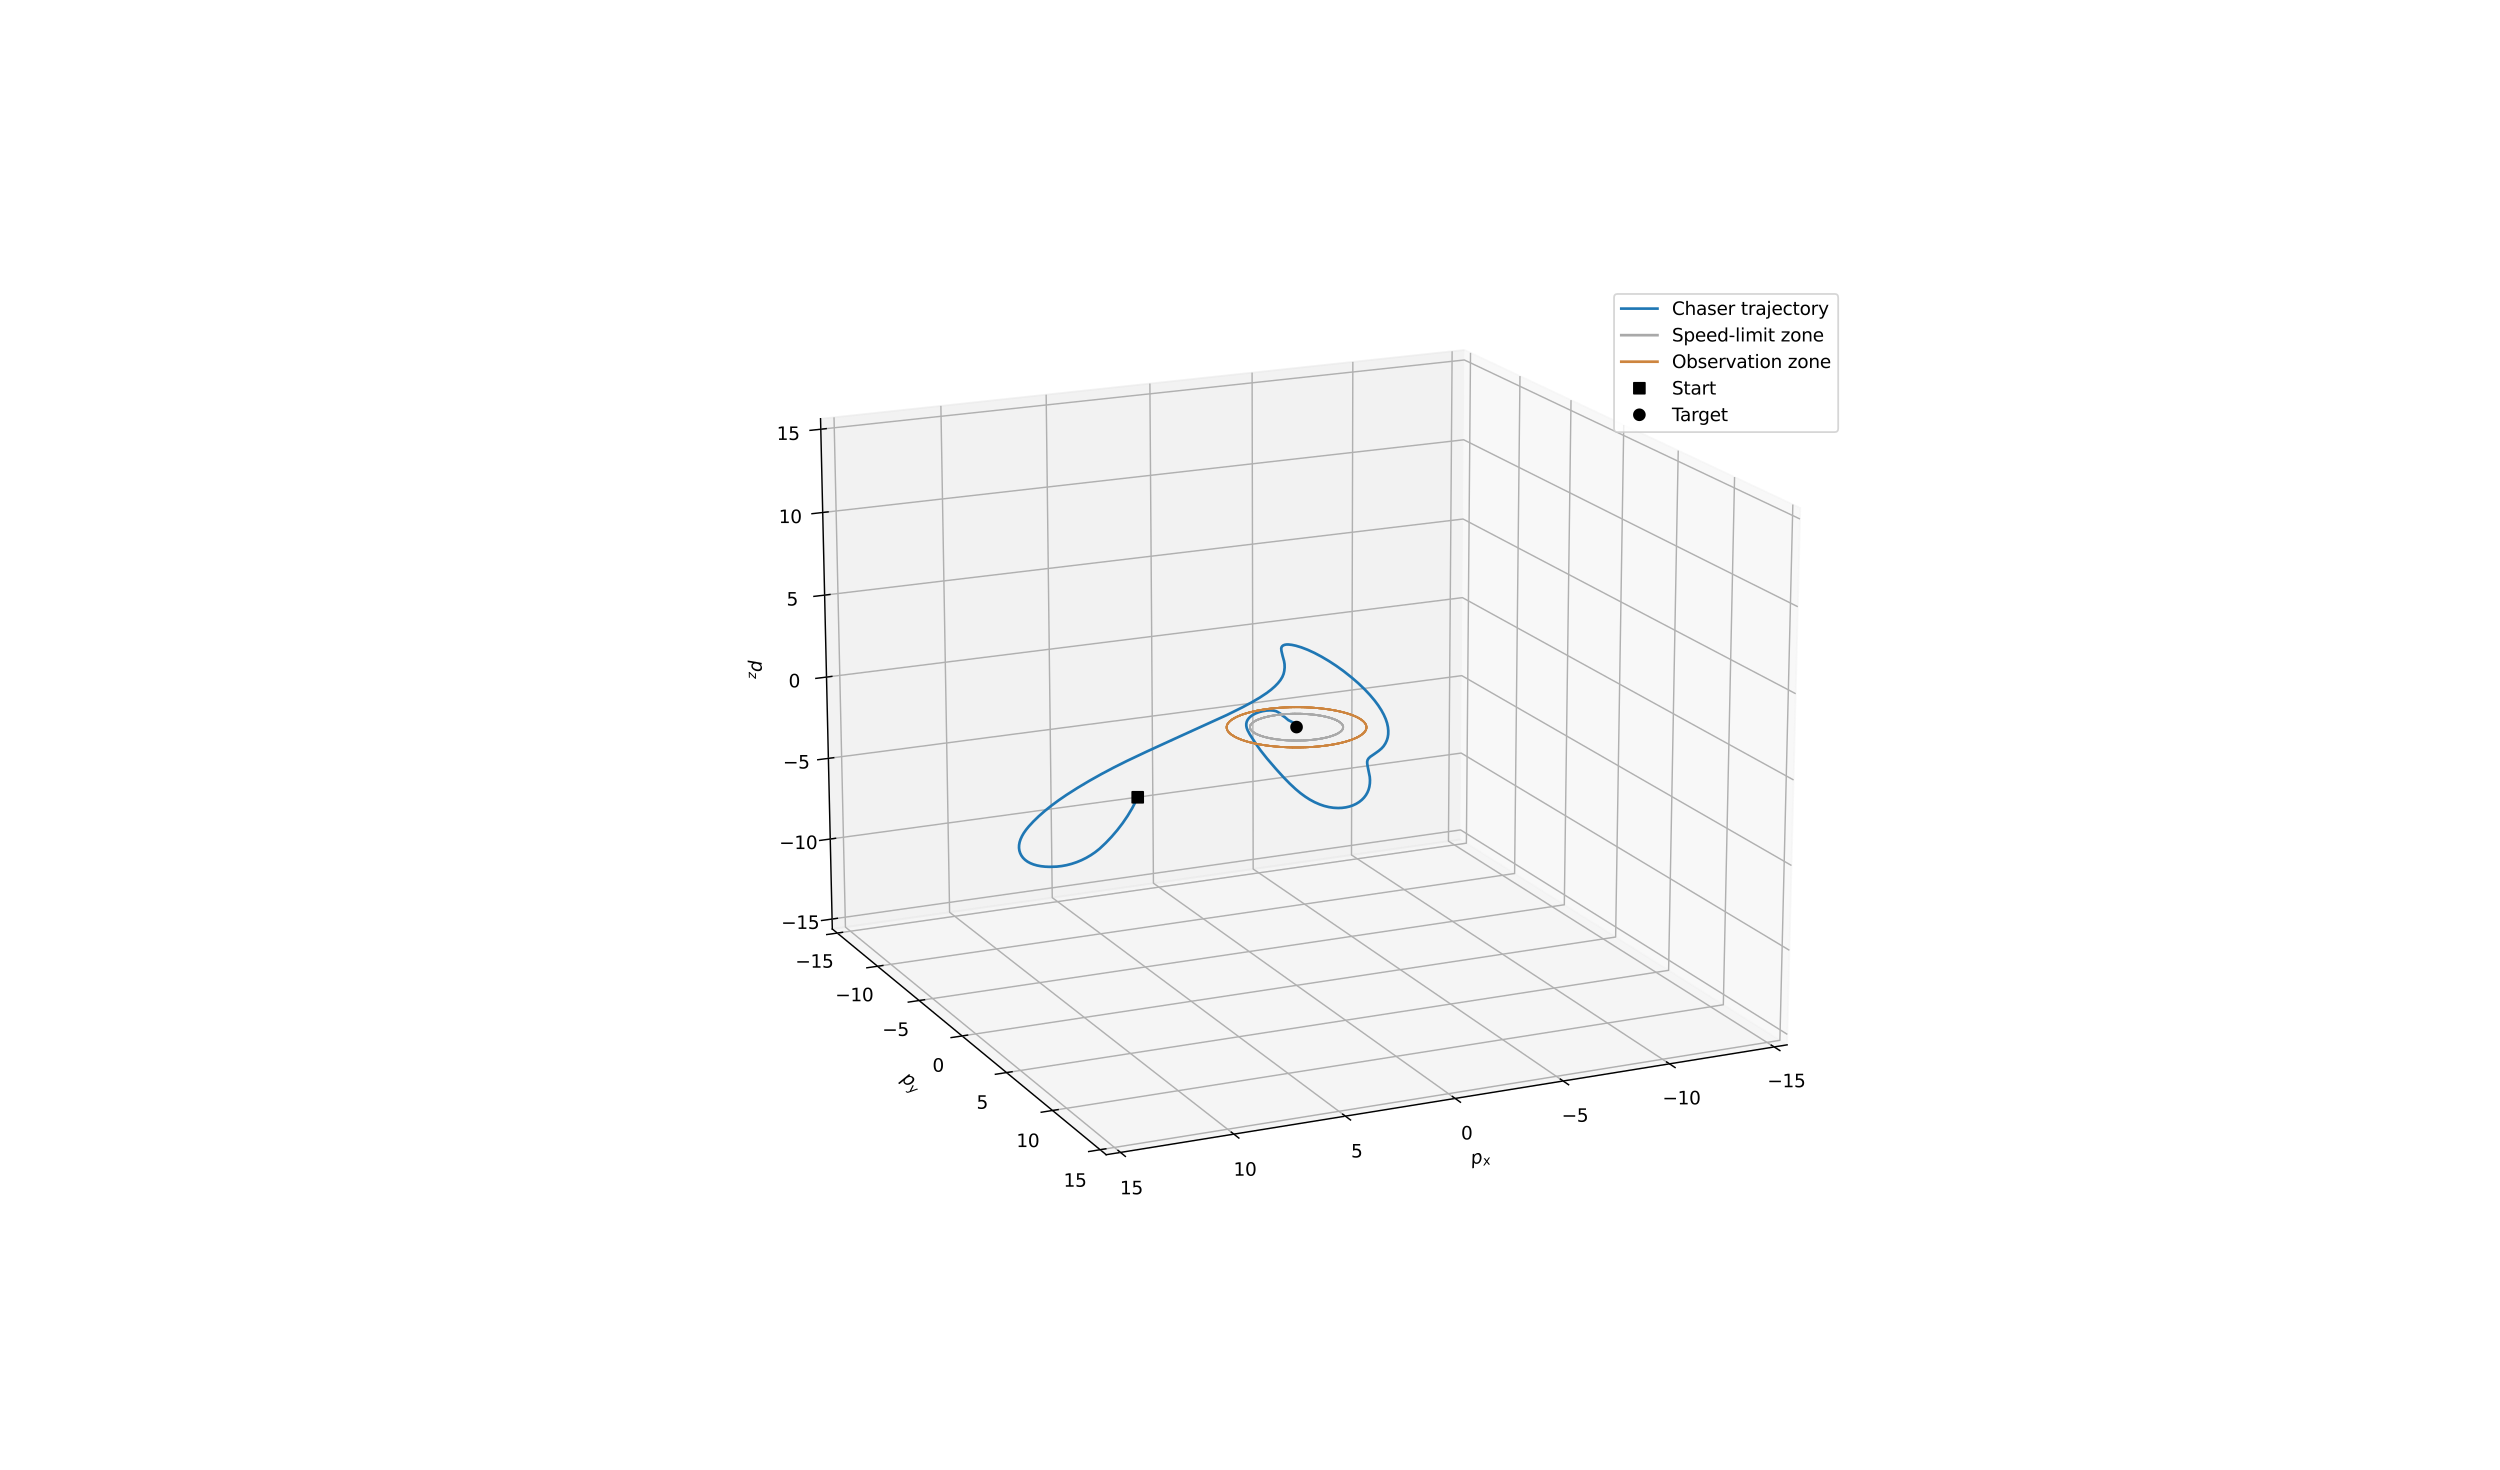 <?xml version="1.0" encoding="UTF-8" standalone="no"?>
<svg
   height="812.88pt"
   version="1.1"
   viewBox="0 0 1382.4 812.88"
   width="1382.4pt"
   id="svg724"
   sodipodi:docname="satellite_mission_2.svg"
   inkscape:version="1.1.2 (76b9e6a115, 2022-02-25)"
   inkscape:export-filename="/home/cbd/Dropbox (MIT)/Apps/Overleaf/00_iros_satellite_stl/figs/satellite_mission_2.png"
   inkscape:export-xdpi="94.976402"
   inkscape:export-ydpi="94.976402"
   xmlns:inkscape="http://www.inkscape.org/namespaces/inkscape"
   xmlns:sodipodi="http://sodipodi.sourceforge.net/DTD/sodipodi-0.dtd"
   xmlns:xlink="http://www.w3.org/1999/xlink"
   xmlns="http://www.w3.org/2000/svg"
   xmlns:svg="http://www.w3.org/2000/svg"
   xmlns:rdf="http://www.w3.org/1999/02/22-rdf-syntax-ns#"
   xmlns:cc="http://creativecommons.org/ns#"
   xmlns:dc="http://purl.org/dc/elements/1.1/">
  <sodipodi:namedview
     id="namedview726"
     pagecolor="#ffffff"
     bordercolor="#666666"
     borderopacity="1.0"
     inkscape:pageshadow="2"
     inkscape:pageopacity="0.0"
     inkscape:pagecheckerboard="0"
     inkscape:document-units="pt"
     showgrid="false"
     inkscape:zoom="0.69335936"
     inkscape:cx="920.87889"
     inkscape:cy="542.28733"
     inkscape:window-width="2560"
     inkscape:window-height="1043"
     inkscape:window-x="0"
     inkscape:window-y="0"
     inkscape:window-maximized="1"
     inkscape:current-layer="svg724" />
  <defs
     id="defs6">
    <style
       type="text/css"
       id="style4">*{stroke-linecap:butt;stroke-linejoin:round;}</style>
  </defs>
  <g
     id="patch_1">
    <path
       d="M 0,812.88 H 1382.4 V 0 H 0 Z"
       style="fill:#ffffff"
       id="path8" />
  </g>
  <g
     id="patch_2">
    <path
       d="m 395.521,723.463 h 625.918 V 97.546 H 395.521 Z"
       style="fill:#ffffff"
       id="path11" />
  </g>
  <g
     id="pane3d_1">
    <g
       id="patch_3">
      <path
         d="M 807.583,464.191 988.195,577.759 995.471,280.902 809.777,193.507"
         style="opacity:0.5;fill:#f2f2f2;stroke:#f2f2f2;stroke-linejoin:miter"
         id="path14" />
    </g>
  </g>
  <g
     id="pane3d_2">
    <g
       id="patch_4">
      <path
         d="M 807.583,464.191 460.238,513.694 453.731,231.547 809.777,193.507"
         style="opacity:0.5;fill:#e6e6e6;stroke:#e6e6e6;stroke-linejoin:miter"
         id="path18" />
    </g>
  </g>
  <g
     id="pane3d_3">
    <g
       id="patch_5">
      <path
         d="M 807.583,464.191 460.238,513.694 611.668,638.51 988.195,577.759"
         style="opacity:0.5;fill:#ececec;stroke:#ececec;stroke-linejoin:miter"
         id="path22" />
    </g>
  </g>
  <g
     id="axis3d_1">
    <g
       id="line2d_1">
      <path
         d="M 988.195,577.759 611.668,638.51"
         style="fill:none;stroke:#000000;stroke-width:0.8;stroke-linecap:square"
         id="path26" />
    </g>
    <g
       id="text_1">
      <!-- $p_x$ -->
      <g
         transform="matrix(0.099,-0.016,-0.016,-0.099,813.785,643.918)"
         id="g37">
        <defs
           id="defs31">
          <path
             d="m 3175,2156 q 0,460 -200,703 -200,244 -575,244 -256,0 -489,-131 -233,-131 -414,-381 -178,-247 -285,-597 -106,-350 -106,-694 0,-437 200,-673 200,-236 569,-236 272,0 505,128 233,128 398,372 178,256 287,603 110,347 110,662 z m -1781,813 q 231,303 545,459 314,156 699,156 537,0 834,-352 297,-351 297,-985 0,-519 -185,-989 Q 3400,788 3053,416 2822,169 2531,39 2241,-91 1919,-91 1547,-91 1294,64 1041,219 916,525 L 556,-1331 H -19 l 941,4831 h 575 z"
             id="DejaVuSans-Oblique-70"
             transform="scale(0.016)" />
          <path
             d="M 3841,3500 2234,1784 3219,0 H 2559 L 1819,1388 531,0 H -166 L 1556,1844 641,3500 h 659 l 672,-1266 1172,1266 z"
             id="DejaVuSans-Oblique-78"
             transform="scale(0.016)" />
        </defs>
        <use
           xlink:href="#DejaVuSans-Oblique-70"
           id="use33"
           x="0"
           y="0"
           width="100%"
           height="100%" />
        <use
           transform="matrix(0.7,0,0,0.7,63.477,-16.406)"
           xlink:href="#DejaVuSans-Oblique-78"
           id="use35"
           x="0"
           y="0"
           width="100%"
           height="100%" />
      </g>
    </g>
    <g
       id="Line3DCollection_1">
      <path
         d="M 981.022,578.916 800.934,465.139 802.97,194.234"
         style="fill:none;stroke:#b0b0b0;stroke-width:0.8"
         id="path40" />
      <path
         d="M 923.135,588.256 747.325,472.779 748.066,200.1"
         style="fill:none;stroke:#b0b0b0;stroke-width:0.8"
         id="path42" />
      <path
         d="M 864.335,597.743 692.952,480.528 692.363,206.052"
         style="fill:none;stroke:#b0b0b0;stroke-width:0.8"
         id="path44" />
      <path
         d="M 804.602,607.381 637.8,488.388 635.84,212.09"
         style="fill:none;stroke:#b0b0b0;stroke-width:0.8"
         id="path46" />
      <path
         d="M 743.913,617.173 581.852,496.362 578.482,218.219"
         style="fill:none;stroke:#b0b0b0;stroke-width:0.8"
         id="path48" />
      <path
         d="M 682.245,627.123 525.09,504.452 520.268,224.438"
         style="fill:none;stroke:#b0b0b0;stroke-width:0.8"
         id="path50" />
      <path
         d="M 619.573,637.234 467.496,512.66 461.18,230.751"
         style="fill:none;stroke:#b0b0b0;stroke-width:0.8"
         id="path52" />
    </g>
    <g
       id="xtick_1">
      <g
         id="line2d_2">
        <path
           d="m 979.431,577.911 4.781,3.021"
           style="fill:none;stroke:#000000;stroke-width:0.8;stroke-linecap:square"
           id="path55" />
      </g>
      <g
         id="text_2">
        <!-- −15 -->
        <g
           transform="matrix(0.1,0,0,-0.1,977.266,601.199)"
           id="g69">
          <defs
             id="defs61">
            <path
               d="M 678,2272 H 4684 V 1741 H 678 Z"
               id="DejaVuSans-2212"
               transform="scale(0.016)" />
            <path
               d="M 794,531 H 1825 V 4091 L 703,3866 v 575 l 1116,225 h 631 V 531 H 3481 V 0 H 794 Z"
               id="DejaVuSans-31"
               transform="scale(0.016)" />
            <path
               d="M 691,4666 H 3169 V 4134 H 1269 V 2991 q 137,47 274,70 138,23 276,23 781,0 1237,-428 457,-428 457,-1159 Q 3513,744 3044,326 2575,-91 1722,-91 1428,-91 1123,-41 819,9 494,109 v 635 q 281,-153 581,-228 300,-75 634,-75 541,0 856,284 316,284 316,772 0,487 -316,771 -315,285 -856,285 -253,0 -505,-56 -251,-56 -513,-175 z"
               id="DejaVuSans-35"
               transform="scale(0.016)" />
          </defs>
          <use
             xlink:href="#DejaVuSans-2212"
             id="use63"
             x="0"
             y="0"
             width="100%"
             height="100%" />
          <use
             x="83.789"
             xlink:href="#DejaVuSans-31"
             id="use65"
             y="0"
             width="100%"
             height="100%" />
          <use
             x="147.412"
             xlink:href="#DejaVuSans-35"
             id="use67"
             y="0"
             width="100%"
             height="100%" />
        </g>
      </g>
    </g>
    <g
       id="xtick_2">
      <g
         id="line2d_3">
        <path
           d="m 921.58,587.235 4.671,3.068"
           style="fill:none;stroke:#000000;stroke-width:0.8;stroke-linecap:square"
           id="path73" />
      </g>
      <g
         id="text_3">
        <!-- −10 -->
        <g
           transform="matrix(0.1,0,0,-0.1,919.269,610.68)"
           id="g85">
          <defs
             id="defs77">
            <path
               d="m 2034,4250 q -487,0 -733,-480 -245,-479 -245,-1442 0,-959 245,-1439 246,-480 733,-480 491,0 736,480 246,480 246,1439 0,963 -246,1442 -245,480 -736,480 z m 0,500 q 785,0 1199,-621 414,-620 414,-1801 0,-1178 -414,-1799 -414,-620 -1199,-620 -784,0 -1198,620 -414,621 -414,1799 0,1181 414,1801 414,621 1198,621 z"
               id="DejaVuSans-30"
               transform="scale(0.016)" />
          </defs>
          <use
             xlink:href="#DejaVuSans-2212"
             id="use79"
             x="0"
             y="0"
             width="100%"
             height="100%" />
          <use
             x="83.789"
             xlink:href="#DejaVuSans-31"
             id="use81"
             y="0"
             width="100%"
             height="100%" />
          <use
             x="147.412"
             xlink:href="#DejaVuSans-30"
             id="use83"
             y="0"
             width="100%"
             height="100%" />
        </g>
      </g>
    </g>
    <g
       id="xtick_3">
      <g
         id="line2d_4">
        <path
           d="m 862.819,596.706 4.557,3.117"
           style="fill:none;stroke:#000000;stroke-width:0.8;stroke-linecap:square"
           id="path89" />
      </g>
      <g
         id="text_4">
        <!-- −5 -->
        <g
           transform="matrix(0.1,0,0,-0.1,863.537,620.311)"
           id="g96">
          <use
             xlink:href="#DejaVuSans-2212"
             id="use92"
             x="0"
             y="0"
             width="100%"
             height="100%" />
          <use
             x="83.789"
             xlink:href="#DejaVuSans-35"
             id="use94"
             y="0"
             width="100%"
             height="100%" />
        </g>
      </g>
    </g>
    <g
       id="xtick_4">
      <g
         id="line2d_5">
        <path
           d="m 803.125,606.327 4.438,3.166"
           style="fill:none;stroke:#000000;stroke-width:0.8;stroke-linecap:square"
           id="path100" />
      </g>
      <g
         id="text_5">
        <!-- 0 -->
        <g
           transform="matrix(0.1,0,0,-0.1,807.875,630.096)"
           id="g105">
          <use
             xlink:href="#DejaVuSans-30"
             id="use103"
             x="0"
             y="0"
             width="100%"
             height="100%" />
        </g>
      </g>
    </g>
    <g
       id="xtick_5">
      <g
         id="line2d_6">
        <path
           d="m 742.477,616.102 4.316,3.217"
           style="fill:none;stroke:#000000;stroke-width:0.8;stroke-linecap:square"
           id="path109" />
      </g>
      <g
         id="text_6">
        <!-- 5 -->
        <g
           transform="matrix(0.1,0,0,-0.1,747.062,640.037)"
           id="g114">
          <use
             xlink:href="#DejaVuSans-35"
             id="use112"
             x="0"
             y="0"
             width="100%"
             height="100%" />
        </g>
      </g>
    </g>
    <g
       id="xtick_6">
      <g
         id="line2d_7">
        <path
           d="m 680.851,626.035 4.188,3.269"
           style="fill:none;stroke:#000000;stroke-width:0.8;stroke-linecap:square"
           id="path118" />
      </g>
      <g
         id="text_7">
        <!-- 10 -->
        <g
           transform="matrix(0.1,0,0,-0.1,682.084,650.14)"
           id="g125">
          <use
             xlink:href="#DejaVuSans-31"
             id="use121"
             x="0"
             y="0"
             width="100%"
             height="100%" />
          <use
             x="63.623"
             xlink:href="#DejaVuSans-30"
             id="use123"
             y="0"
             width="100%"
             height="100%" />
        </g>
      </g>
    </g>
    <g
       id="xtick_7">
      <g
         id="line2d_8">
        <path
           d="m 618.224,636.129 4.056,3.323"
           style="fill:none;stroke:#000000;stroke-width:0.8;stroke-linecap:square"
           id="path129" />
      </g>
      <g
         id="text_8">
        <!-- 15 -->
        <g
           transform="matrix(0.1,0,0,-0.1,619.28,660.407)"
           id="g136">
          <use
             xlink:href="#DejaVuSans-31"
             id="use132"
             x="0"
             y="0"
             width="100%"
             height="100%" />
          <use
             x="63.623"
             xlink:href="#DejaVuSans-35"
             id="use134"
             y="0"
             width="100%"
             height="100%" />
        </g>
      </g>
    </g>
  </g>
  <g
     id="axis3d_2">
    <g
       id="line2d_9">
      <path
         d="m 460.238,513.694 151.43,124.816"
         style="fill:none;stroke:#000000;stroke-width:0.8;stroke-linecap:square"
         id="path141" />
    </g>
    <g
       id="text_9">
      <!-- $p_y$ -->
      <g
         transform="matrix(0.077,0.064,0.064,-0.077,497.986,597.274)"
         id="g151">
        <defs
           id="defs145">
          <path
             d="m 1588,-325 q -400,-672 -652,-839 -252,-167 -642,-167 h -453 l 96,481 h 332 q 240,0 409,131 169,131 378,513 l 178,334 -775,3372 h 610 L 1650,819 3256,3500 h 603 z"
             id="DejaVuSans-Oblique-79"
             transform="scale(0.016)" />
        </defs>
        <use
           xlink:href="#DejaVuSans-Oblique-70"
           id="use147"
           x="0"
           y="0"
           width="100%"
           height="100%" />
        <use
           transform="matrix(0.7,0,0,0.7,63.477,-16.406)"
           xlink:href="#DejaVuSans-Oblique-79"
           id="use149"
           x="0"
           y="0"
           width="100%"
           height="100%" />
      </g>
    </g>
    <g
       id="Line3DCollection_2">
      <path
         d="m 813.136,195.088 -2.278,271.163 -347.887,49.696"
         style="fill:none;stroke:#b0b0b0;stroke-width:0.8"
         id="path154" />
      <path
         d="m 840.484,207.959 -2.971,275.052 -352.282,51.284"
         style="fill:none;stroke:#b0b0b0;stroke-width:0.8"
         id="path156" />
      <path
         d="M 868.714,221.245 865.007,500.299 508.225,553.248"
         style="fill:none;stroke:#b0b0b0;stroke-width:0.8"
         id="path158" />
      <path
         d="m 897.869,234.967 -4.49,283.173 -361.39,54.696"
         style="fill:none;stroke:#b0b0b0;stroke-width:0.8"
         id="path160" />
      <path
         d="m 927.996,249.146 -5.323,287.414 -366.11,56.531"
         style="fill:none;stroke:#b0b0b0;stroke-width:0.8"
         id="path162" />
      <path
         d="m 959.144,263.805 -6.21,291.782 -370.945,58.46"
         style="fill:none;stroke:#b0b0b0;stroke-width:0.8"
         id="path164" />
      <path
         d="m 991.365,278.97 -7.154,296.284 -375.899,60.49"
         style="fill:none;stroke:#b0b0b0;stroke-width:0.8"
         id="path166" />
    </g>
    <g
       id="xtick_8">
      <g
         id="line2d_10">
        <path
           d="m 465.88,515.531 -8.736,1.248"
           style="fill:none;stroke:#000000;stroke-width:0.8;stroke-linecap:square"
           id="path169" />
      </g>
      <g
         id="text_10">
        <!-- −15 -->
        <g
           transform="matrix(0.1,0,0,-0.1,439.795,535.112)"
           id="g178">
          <use
             xlink:href="#DejaVuSans-2212"
             id="use172"
             x="0"
             y="0"
             width="100%"
             height="100%" />
          <use
             x="83.789"
             xlink:href="#DejaVuSans-31"
             id="use174"
             y="0"
             width="100%"
             height="100%" />
          <use
             x="147.412"
             xlink:href="#DejaVuSans-35"
             id="use176"
             y="0"
             width="100%"
             height="100%" />
        </g>
      </g>
    </g>
    <g
       id="xtick_9">
      <g
         id="line2d_11">
        <path
           d="m 488.18,533.866 -8.853,1.289"
           style="fill:none;stroke:#000000;stroke-width:0.8;stroke-linecap:square"
           id="path182" />
      </g>
      <g
         id="text_11">
        <!-- −10 -->
        <g
           transform="matrix(0.1,0,0,-0.1,461.868,553.662)"
           id="g191">
          <use
             xlink:href="#DejaVuSans-2212"
             id="use185"
             x="0"
             y="0"
             width="100%"
             height="100%" />
          <use
             x="83.789"
             xlink:href="#DejaVuSans-31"
             id="use187"
             y="0"
             width="100%"
             height="100%" />
          <use
             x="147.412"
             xlink:href="#DejaVuSans-30"
             id="use189"
             y="0"
             width="100%"
             height="100%" />
        </g>
      </g>
    </g>
    <g
       id="xtick_10">
      <g
         id="line2d_12">
        <path
           d="m 511.214,552.804 -8.972,1.332"
           style="fill:none;stroke:#000000;stroke-width:0.8;stroke-linecap:square"
           id="path195" />
      </g>
      <g
         id="text_12">
        <!-- −5 -->
        <g
           transform="matrix(0.1,0,0,-0.1,487.85,572.823)"
           id="g202">
          <use
             xlink:href="#DejaVuSans-2212"
             id="use198"
             x="0"
             y="0"
             width="100%"
             height="100%" />
          <use
             x="83.789"
             xlink:href="#DejaVuSans-35"
             id="use200"
             y="0"
             width="100%"
             height="100%" />
        </g>
      </g>
    </g>
    <g
       id="xtick_11">
      <g
         id="line2d_13">
        <path
           d="m 535.019,572.377 -9.095,1.377"
           style="fill:none;stroke:#000000;stroke-width:0.8;stroke-linecap:square"
           id="path206" />
      </g>
      <g
         id="text_13">
        <!-- 0 -->
        <g
           transform="matrix(0.1,0,0,-0.1,515.604,592.627)"
           id="g211">
          <use
             xlink:href="#DejaVuSans-30"
             id="use209"
             x="0"
             y="0"
             width="100%"
             height="100%" />
        </g>
      </g>
    </g>
    <g
       id="xtick_12">
      <g
         id="line2d_14">
        <path
           d="m 559.635,592.616 -9.221,1.424"
           style="fill:none;stroke:#000000;stroke-width:0.8;stroke-linecap:square"
           id="path215" />
      </g>
      <g
         id="text_14">
        <!-- 5 -->
        <g
           transform="matrix(0.1,0,0,-0.1,539.973,613.106)"
           id="g220">
          <use
             xlink:href="#DejaVuSans-35"
             id="use218"
             x="0"
             y="0"
             width="100%"
             height="100%" />
        </g>
      </g>
    </g>
    <g
       id="xtick_13">
      <g
         id="line2d_15">
        <path
           d="m 585.104,613.557 -9.351,1.474"
           style="fill:none;stroke:#000000;stroke-width:0.8;stroke-linecap:square"
           id="path224" />
      </g>
      <g
         id="text_15">
        <!-- 10 -->
        <g
           transform="matrix(0.1,0,0,-0.1,562.005,634.295)"
           id="g231">
          <use
             xlink:href="#DejaVuSans-31"
             id="use227"
             x="0"
             y="0"
             width="100%"
             height="100%" />
          <use
             x="63.623"
             xlink:href="#DejaVuSans-30"
             id="use229"
             y="0"
             width="100%"
             height="100%" />
        </g>
      </g>
    </g>
    <g
       id="xtick_14">
      <g
         id="line2d_16">
        <path
           d="m 611.47,635.236 -9.483,1.526"
           style="fill:none;stroke:#000000;stroke-width:0.8;stroke-linecap:square"
           id="path235" />
      </g>
      <g
         id="text_16">
        <!-- 15 -->
        <g
           transform="matrix(0.1,0,0,-0.1,588.109,656.233)"
           id="g242">
          <use
             xlink:href="#DejaVuSans-31"
             id="use238"
             x="0"
             y="0"
             width="100%"
             height="100%" />
          <use
             x="63.623"
             xlink:href="#DejaVuSans-35"
             id="use240"
             y="0"
             width="100%"
             height="100%" />
        </g>
      </g>
    </g>
  </g>
  <g
     id="axis3d_3">
    <g
       id="line2d_17">
      <path
         d="M 460.238,513.694 453.731,231.547"
         style="fill:none;stroke:#000000;stroke-width:0.8;stroke-linecap:square"
         id="path247" />
    </g>
    <g
       id="text_17">
      <!-- $p_z$ -->
      <g
         transform="matrix(0.002,0.1,0.1,-0.002,415.548,365.191)"
         id="g257">
        <defs
           id="defs251">
          <path
             d="M 744,3500 H 3475 L 3372,2975 738,459 H 2913 L 2822,0 H -19 L 84,525 2719,3041 H 653 Z"
             id="DejaVuSans-Oblique-7a"
             transform="scale(0.016)" />
        </defs>
        <use
           xlink:href="#DejaVuSans-Oblique-70"
           id="use253"
           x="0"
           y="0"
           width="100%"
           height="100%" />
        <use
           transform="matrix(0.7,0,0,0.7,63.477,-16.406)"
           xlink:href="#DejaVuSans-Oblique-7a"
           id="use255"
           x="0"
           y="0"
           width="100%"
           height="100%" />
      </g>
    </g>
    <g
       id="Line3DCollection_3">
      <path
         d="M 460.111,508.188 807.626,458.903 988.337,571.974"
         style="fill:none;stroke:#b0b0b0;stroke-width:0.8"
         id="path260" />
      <path
         d="M 459.09,463.942 807.97,416.417 989.476,525.475"
         style="fill:none;stroke:#b0b0b0;stroke-width:0.8"
         id="path262" />
      <path
         d="M 458.062,419.343 808.317,373.606 990.626,478.584"
         style="fill:none;stroke:#b0b0b0;stroke-width:0.8"
         id="path264" />
      <path
         d="M 457.025,374.386 808.667,330.468 991.785,431.295"
         style="fill:none;stroke:#b0b0b0;stroke-width:0.8"
         id="path266" />
      <path
         d="m 455.98,329.068 353.039,-42.07 183.934,96.606"
         style="fill:none;stroke:#b0b0b0;stroke-width:0.8"
         id="path268" />
      <path
         d="m 454.926,283.384 354.448,-40.191 184.758,92.313"
         style="fill:none;stroke:#b0b0b0;stroke-width:0.8"
         id="path270" />
      <path
         d="m 453.864,237.33 355.868,-38.281 185.589,87.946"
         style="fill:none;stroke:#b0b0b0;stroke-width:0.8"
         id="path272" />
    </g>
    <g
       id="xtick_15">
      <g
         id="line2d_18">
        <path
           d="m 463.017,507.776 -8.726,1.238"
           style="fill:none;stroke:#000000;stroke-width:0.8;stroke-linecap:square"
           id="path275" />
      </g>
      <g
         id="text_18">
        <!-- −15 -->
        <g
           transform="matrix(0.1,0,0,-0.1,431.958,513.661)"
           id="g284">
          <use
             xlink:href="#DejaVuSans-2212"
             id="use278"
             x="0"
             y="0"
             width="100%"
             height="100%" />
          <use
             x="83.789"
             xlink:href="#DejaVuSans-31"
             id="use280"
             y="0"
             width="100%"
             height="100%" />
          <use
             x="147.412"
             xlink:href="#DejaVuSans-35"
             id="use282"
             y="0"
             width="100%"
             height="100%" />
        </g>
      </g>
    </g>
    <g
       id="xtick_16">
      <g
         id="line2d_19">
        <path
           d="m 462.009,463.544 -8.762,1.194"
           style="fill:none;stroke:#000000;stroke-width:0.8;stroke-linecap:square"
           id="path288" />
      </g>
      <g
         id="text_19">
        <!-- −10 -->
        <g
           transform="matrix(0.1,0,0,-0.1,430.87,469.491)"
           id="g297">
          <use
             xlink:href="#DejaVuSans-2212"
             id="use291"
             x="0"
             y="0"
             width="100%"
             height="100%" />
          <use
             x="83.789"
             xlink:href="#DejaVuSans-31"
             id="use293"
             y="0"
             width="100%"
             height="100%" />
          <use
             x="147.412"
             xlink:href="#DejaVuSans-30"
             id="use295"
             y="0"
             width="100%"
             height="100%" />
        </g>
      </g>
    </g>
    <g
       id="xtick_17">
      <g
         id="line2d_20">
        <path
           d="m 460.992,418.96 -8.798,1.149"
           style="fill:none;stroke:#000000;stroke-width:0.8;stroke-linecap:square"
           id="path301" />
      </g>
      <g
         id="text_20">
        <!-- −5 -->
        <g
           transform="matrix(0.1,0,0,-0.1,432.954,424.968)"
           id="g308">
          <use
             xlink:href="#DejaVuSans-2212"
             id="use304"
             x="0"
             y="0"
             width="100%"
             height="100%" />
          <use
             x="83.789"
             xlink:href="#DejaVuSans-35"
             id="use306"
             y="0"
             width="100%"
             height="100%" />
        </g>
      </g>
    </g>
    <g
       id="xtick_18">
      <g
         id="line2d_21">
        <path
           d="m 459.968,374.019 -8.834,1.103"
           style="fill:none;stroke:#000000;stroke-width:0.8;stroke-linecap:square"
           id="path312" />
      </g>
      <g
         id="text_21">
        <!-- 0 -->
        <g
           transform="matrix(0.1,0,0,-0.1,436.039,380.09)"
           id="g317">
          <use
             xlink:href="#DejaVuSans-30"
             id="use315"
             x="0"
             y="0"
             width="100%"
             height="100%" />
        </g>
      </g>
    </g>
    <g
       id="xtick_19">
      <g
         id="line2d_22">
        <path
           d="m 458.935,328.716 -8.871,1.057"
           style="fill:none;stroke:#000000;stroke-width:0.8;stroke-linecap:square"
           id="path321" />
      </g>
      <g
         id="text_22">
        <!-- 5 -->
        <g
           transform="matrix(0.1,0,0,-0.1,434.924,334.851)"
           id="g326">
          <use
             xlink:href="#DejaVuSans-35"
             id="use324"
             x="0"
             y="0"
             width="100%"
             height="100%" />
        </g>
      </g>
    </g>
    <g
       id="xtick_20">
      <g
         id="line2d_23">
        <path
           d="m 457.894,283.048 -8.908,1.01"
           style="fill:none;stroke:#000000;stroke-width:0.8;stroke-linecap:square"
           id="path330" />
      </g>
      <g
         id="text_23">
        <!-- 10 -->
        <g
           transform="matrix(0.1,0,0,-0.1,430.619,289.248)"
           id="g337">
          <use
             xlink:href="#DejaVuSans-31"
             id="use333"
             x="0"
             y="0"
             width="100%"
             height="100%" />
          <use
             x="63.623"
             xlink:href="#DejaVuSans-30"
             id="use335"
             y="0"
             width="100%"
             height="100%" />
        </g>
      </g>
    </g>
    <g
       id="xtick_21">
      <g
         id="line2d_24">
        <path
           d="m 456.844,237.01 -8.945,0.962"
           style="fill:none;stroke:#000000;stroke-width:0.8;stroke-linecap:square"
           id="path341" />
      </g>
      <g
         id="text_24">
        <!-- 15 -->
        <g
           transform="matrix(0.1,0,0,-0.1,429.487,243.276)"
           id="g348">
          <use
             xlink:href="#DejaVuSans-31"
             id="use344"
             x="0"
             y="0"
             width="100%"
             height="100%" />
          <use
             x="63.623"
             xlink:href="#DejaVuSans-35"
             id="use346"
             y="0"
             width="100%"
             height="100%" />
        </g>
      </g>
    </g>
  </g>
  <g
     id="line2d_25">
    <path
       clip-path="url(#pdfcb071b17)"
       d="m 628.393,442.406 -2.32,4.477 -2.566,4.278 -2.782,4.071 -2.966,3.856 -3.118,3.634 -3.237,3.405 -3.346,3.151 -2.366,1.88 -2.471,1.689 -2.559,1.497 -2.632,1.303 -2.689,1.107 -2.73,0.91 -2.754,0.712 -2.762,0.513 -2.753,0.314 -3.992,0.132 -2.468,-0.105 -2.303,-0.258 -2.13,-0.408 -1.947,-0.555 -1.756,-0.701 -1.557,-0.844 -1.35,-0.984 -1.134,-1.121 -0.911,-1.256 -0.677,-1.341 -0.44,-1.409 -0.2,-1.473 0.04,-1.535 0.283,-1.595 0.526,-1.651 0.772,-1.705 1.018,-1.757 1.266,-1.805 1.515,-1.851 2.601,-2.821 2.952,-2.859 3.3,-2.892 3.644,-2.921 3.985,-2.946 4.322,-2.967 6.22,-3.959 6.494,-3.87 6.733,-3.774 6.957,-3.677 7.167,-3.579 10.89,-5.156 15.609,-7.156 28.661,-13.044 8.4,-4.153 5.208,-2.783 4.493,-2.633 3.791,-2.502 2.537,-1.918 2.115,-1.853 1.736,-1.793 1.371,-1.739 1.017,-1.691 0.676,-1.649 0.374,-1.607 0.205,-1.924 -0.05,-1.83 -0.279,-1.74 -0.793,-2.863 -0.663,-2.859 -0.094,-1.242 0.167,-0.685 0.363,-0.565 0.561,-0.442 0.759,-0.316 0.976,-0.176 1.219,-0.015 1.855,0.214 2.208,0.476 3.075,0.925 3.425,1.316 3.716,1.709 3.951,2.099 4.054,2.398 4.073,2.656 4.041,2.905 4.545,3.599 3.64,3.156 3.361,3.205 3.04,3.225 2.684,3.193 1.944,2.623 1.661,2.577 1.369,2.504 1.072,2.408 0.77,2.303 0.464,2.187 0.197,2.056 -0.038,1.912 -0.268,1.762 -0.49,1.605 -0.802,1.718 -0.975,1.489 -1.126,1.256 -1.624,1.374 -2.16,1.536 -2.573,1.771 -0.936,0.948 -0.454,0.799 -0.215,0.889 0.011,0.993 0.261,1.664 1.148,5.71 0.128,1.82 -0.071,1.862 -0.281,1.891 -0.439,1.597 -0.642,1.536 -0.845,1.466 -1.048,1.379 -1.246,1.262 -1.438,1.137 -1.621,1.001 -1.772,0.832 -1.907,0.653 -2.029,0.469 -2.109,0.281 -2.156,0.091 -2.555,-0.135 -2.57,-0.386 -2.555,-0.624 -2.519,-0.858 -2.8,-1.223 -2.686,-1.445 -2.555,-1.644 -2.722,-2.005 -2.55,-2.143 -3.198,-2.976 -3.481,-3.563 -4.19,-4.61 -5.012,-5.827 -3.395,-4.28 -2.509,-3.521 -3.538,-5.44 -1.201,-2.242 -0.526,-1.374 -0.228,-1.182 -0.005,-1.136 0.23,-1.068 0.452,-0.989 0.735,-1.014 0.931,-0.908 1.218,-0.877 1.482,-0.797 1.857,-0.724 2.007,-0.541 2.162,-0.362 2.137,-0.13 1.732,0.111 1.407,0.318 0.959,0.451 1.712,1.062 0.817,0.811 0.494,0.365 1.066,0.727 1.848,1.566 4.614,2.328 0.369,0.51 0.024,0.406 -0.175,0.319 -0.267,0.184 v 0"
       style="fill:none;stroke:#1f77b4;stroke-width:1.5;stroke-linecap:square"
       id="path353" />
  </g>
  <g
     id="line2d_26" />
  <g
     id="line2d_27" />
  <g
     id="line2d_28">
    <defs
       id="defs359">
      <path
         d="M -3,3 H 3 V -3 H -3 Z"
         id="m48391fc285"
         style="stroke:#000000;stroke-linejoin:miter" />
    </defs>
    <g
       clip-path="url(#pdfcb071b17)"
       id="g363">
      <use
         style="stroke:#000000;stroke-linejoin:miter"
         x="629.107"
         xlink:href="#m48391fc285"
         y="440.871"
         id="use361"
         width="100%"
         height="100%" />
    </g>
  </g>
  <g
     id="line2d_29">
    <defs
       id="defs367">
      <path
         d="M 0,3 C 0.796,3 1.559,2.684 2.121,2.121 2.684,1.559 3,0.796 3,0 3,-0.796 2.684,-1.559 2.121,-2.121 1.559,-2.684 0.796,-3 0,-3 -0.796,-3 -1.559,-2.684 -2.121,-2.121 -2.684,-1.559 -3,-0.796 -3,0 -3,0.796 -2.684,1.559 -2.121,2.121 -1.559,2.684 -0.796,3 0,3 Z"
         id="m226157c2ba"
         style="stroke:#000000" />
    </defs>
    <g
       clip-path="url(#pdfcb071b17)"
       id="g371">
      <use
         style="stroke:#000000"
         x="716.938"
         xlink:href="#m226157c2ba"
         y="402.046"
         id="use369"
         width="100%"
         height="100%" />
    </g>
  </g>
  <g
     id="Poly3DCollection_1">
    <path
       clip-path="url(#pdfcb071b17)"
       d="m 739.139,398.325 v 0 0 0 0 0 0 0 0 0 0 0 0 0 0 l -0.872,-0.397 -0.957,-0.38 -1.038,-0.362 -1.115,-0.342 -1.187,-0.321 -1.254,-0.298 -1.317,-0.275 -1.374,-0.25 -1.426,-0.225 -1.472,-0.199 -1.512,-0.171 -1.546,-0.144 -1.574,-0.115 -1.596,-0.086 -1.612,-0.057 -1.621,-0.028 -1.624,0.002 v 0 0 0 0 0 0 0 0 0 0 0 0 0 0 l 1.624,-0.002 1.621,0.028 1.612,0.057 1.596,0.086 1.574,0.115 1.546,0.144 1.512,0.171 1.472,0.199 1.426,0.225 1.374,0.25 1.317,0.275 1.254,0.298 1.187,0.321 1.115,0.342 1.038,0.362 0.957,0.38 z"
       style="fill:#828282;fill-opacity:0.2;stroke:#a9a9a9"
       id="path374" />
    <path
       clip-path="url(#pdfcb071b17)"
       d="m 739.139,398.325 v 0 0 0 0 0 0 0 0 0 0 0 0 0 0 0 0 0 l -0.872,-0.397 -0.957,-0.38 -1.038,-0.362 -1.115,-0.342 -1.187,-0.321 -1.254,-0.298 -1.317,-0.275 -1.374,-0.25 -1.426,-0.225 -1.472,-0.199 -1.512,-0.171 -1.546,-0.144 -1.574,-0.115 -1.596,-0.086 -1.612,-0.057 -1.621,-0.028 -1.624,0.002 v 0 0 0 0 0 0 0 0 0 0 0 0 0 0 0 0 0 l 1.624,-0.002 1.621,0.028 1.612,0.057 1.596,0.086 1.574,0.115 1.546,0.144 1.512,0.171 1.472,0.199 1.426,0.225 1.374,0.25 1.317,0.275 1.254,0.298 1.187,0.321 1.115,0.342 1.038,0.362 0.957,0.38 z"
       style="fill:#828282;fill-opacity:0.2;stroke:#a9a9a9"
       id="path376" />
    <path
       clip-path="url(#pdfcb071b17)"
       d="m 739.139,398.325 v 0 0 0 0 0 0 0 0 0 0 0 0 0 0 0 0 0 l -0.872,-0.397 -0.957,-0.38 -1.038,-0.362 -1.115,-0.342 -1.187,-0.321 -1.254,-0.298 -1.317,-0.275 -1.374,-0.25 -1.426,-0.225 -1.472,-0.199 -1.512,-0.171 -1.546,-0.144 -1.574,-0.115 -1.596,-0.086 -1.612,-0.057 -1.621,-0.028 -1.624,0.002 v 0 0 0 0 0 0 0 0 0 0 0 0 0 0 0 0 0 l 1.624,-0.002 1.621,0.028 1.612,0.057 1.596,0.086 1.574,0.115 1.546,0.144 1.512,0.171 1.472,0.199 1.426,0.225 1.374,0.25 1.317,0.275 1.254,0.298 1.187,0.321 1.115,0.342 1.038,0.362 0.957,0.38 z"
       style="fill:#828282;fill-opacity:0.2;stroke:#a9a9a9"
       id="path378" />
    <path
       clip-path="url(#pdfcb071b17)"
       d="m 739.139,398.325 v 0 0 0 0 0 0 0 0 0 0 0 0 0 0 0 0 0 l -0.872,-0.397 -0.957,-0.38 -1.038,-0.362 -1.115,-0.342 -1.187,-0.321 -1.254,-0.298 -1.317,-0.275 -1.374,-0.25 -1.426,-0.225 -1.472,-0.199 -1.512,-0.171 -1.546,-0.144 -1.574,-0.115 -1.596,-0.086 -1.612,-0.057 -1.621,-0.028 -1.624,0.002 v 0 0 0 0 0 0 0 0 0 0 0 0 0 0 0 0 0 l 1.624,-0.002 1.621,0.028 1.612,0.057 1.596,0.086 1.574,0.115 1.546,0.144 1.512,0.171 1.472,0.199 1.426,0.225 1.374,0.25 1.317,0.275 1.254,0.298 1.187,0.321 1.115,0.342 1.038,0.362 0.957,0.38 z"
       style="fill:#828282;fill-opacity:0.2;stroke:#a9a9a9"
       id="path380" />
    <path
       clip-path="url(#pdfcb071b17)"
       d="m 739.139,398.325 v 0 0 0 0 0 0 0 0 0 0 0 0 0 0 0 0 0 l -0.872,-0.397 -0.957,-0.38 -1.038,-0.362 -1.115,-0.342 -1.187,-0.321 -1.254,-0.298 -1.317,-0.275 -1.374,-0.25 -1.426,-0.225 -1.472,-0.199 -1.512,-0.171 -1.546,-0.144 -1.574,-0.115 -1.596,-0.086 -1.612,-0.057 -1.621,-0.028 -1.624,0.002 v 0 0 0 0 0 0 0 0 0 0 0 0 0 0 0 0 0 l 1.624,-0.002 1.621,0.028 1.612,0.057 1.596,0.086 1.574,0.115 1.546,0.144 1.512,0.171 1.472,0.199 1.426,0.225 1.374,0.25 1.317,0.275 1.254,0.298 1.187,0.321 1.115,0.342 1.038,0.362 0.957,0.38 z"
       style="fill:#828282;fill-opacity:0.2;stroke:#a9a9a9"
       id="path382" />
    <path
       clip-path="url(#pdfcb071b17)"
       d="m 739.139,398.325 v 0 0 0 0 0 0 0 0 0 0 0 0 0 0 0 0 0 l -0.872,-0.397 -0.957,-0.38 -1.038,-0.362 -1.115,-0.342 -1.187,-0.321 -1.254,-0.298 -1.317,-0.275 -1.374,-0.25 -1.426,-0.225 -1.472,-0.199 -1.512,-0.171 -1.546,-0.144 -1.574,-0.115 -1.596,-0.086 -1.612,-0.057 -1.621,-0.028 -1.624,0.002 v 0 0 0 0 0 0 0 0 0 0 0 0 0 0 0 0 0 l 1.624,-0.002 1.621,0.028 1.612,0.057 1.596,0.086 1.574,0.115 1.546,0.144 1.512,0.171 1.472,0.199 1.426,0.225 1.374,0.25 1.317,0.275 1.254,0.298 1.187,0.321 1.115,0.342 1.038,0.362 0.957,0.38 z"
       style="fill:#828282;fill-opacity:0.2;stroke:#a9a9a9"
       id="path384" />
    <path
       clip-path="url(#pdfcb071b17)"
       d="m 716.044,394.676 v 0 0 0 0 0 0 0 0 0 0 0 0 0 0 l -1.62,0.031 -1.61,0.06 -1.594,0.089 -1.572,0.118 -1.543,0.146 -1.508,0.174 -1.467,0.201 -1.421,0.228 -1.368,0.253 -1.311,0.277 -1.248,0.301 -1.18,0.323 -1.107,0.344 -1.03,0.363 -0.948,0.382 -0.863,0.398 -0.774,0.413 v 0 0 0 0 0 0 0 0 0 0 0 0 0 0 l 0.774,-0.413 0.863,-0.398 0.948,-0.382 1.03,-0.363 1.107,-0.344 1.18,-0.323 1.248,-0.301 1.311,-0.277 1.368,-0.253 1.421,-0.228 1.467,-0.201 1.508,-0.174 1.543,-0.146 1.572,-0.118 1.594,-0.089 1.61,-0.06 z"
       style="fill:#828282;fill-opacity:0.2;stroke:#a9a9a9"
       id="path386" />
    <path
       clip-path="url(#pdfcb071b17)"
       d="m 716.044,394.676 v 0 0 0 0 0 0 0 0 0 0 0 0 0 0 0 0 0 l -1.62,0.031 -1.61,0.06 -1.594,0.089 -1.572,0.118 -1.543,0.146 -1.508,0.174 -1.467,0.201 -1.421,0.228 -1.368,0.253 -1.311,0.277 -1.248,0.301 -1.18,0.323 -1.107,0.344 -1.03,0.363 -0.948,0.382 -0.863,0.398 -0.774,0.413 v 0 0 0 0 0 0 0 0 0 0 0 0 0 0 0 0 0 l 0.774,-0.413 0.863,-0.398 0.948,-0.382 1.03,-0.363 1.107,-0.344 1.18,-0.323 1.248,-0.301 1.311,-0.277 1.368,-0.253 1.421,-0.228 1.467,-0.201 1.508,-0.174 1.543,-0.146 1.572,-0.118 1.594,-0.089 1.61,-0.06 z"
       style="fill:#828282;fill-opacity:0.2;stroke:#a9a9a9"
       id="path388" />
    <path
       clip-path="url(#pdfcb071b17)"
       d="m 716.044,394.676 v 0 0 0 0 0 0 0 0 0 0 0 0 0 0 0 0 0 l -1.62,0.031 -1.61,0.06 -1.594,0.089 -1.572,0.118 -1.543,0.146 -1.508,0.174 -1.467,0.201 -1.421,0.228 -1.368,0.253 -1.311,0.277 -1.248,0.301 -1.18,0.323 -1.107,0.344 -1.03,0.363 -0.948,0.382 -0.863,0.398 -0.774,0.413 v 0 0 0 0 0 0 0 0 0 0 0 0 0 0 0 0 0 l 0.774,-0.413 0.863,-0.398 0.948,-0.382 1.03,-0.363 1.107,-0.344 1.18,-0.323 1.248,-0.301 1.311,-0.277 1.368,-0.253 1.421,-0.228 1.467,-0.201 1.508,-0.174 1.543,-0.146 1.572,-0.118 1.594,-0.089 1.61,-0.06 z"
       style="fill:#828282;fill-opacity:0.2;stroke:#a9a9a9"
       id="path390" />
    <path
       clip-path="url(#pdfcb071b17)"
       d="m 716.044,394.676 v 0 0 0 0 0 0 0 0 0 0 0 0 0 0 0 0 0 l -1.62,0.031 -1.61,0.06 -1.594,0.089 -1.572,0.118 -1.543,0.146 -1.508,0.174 -1.467,0.201 -1.421,0.228 -1.368,0.253 -1.311,0.277 -1.248,0.301 -1.18,0.323 -1.107,0.344 -1.03,0.363 -0.948,0.382 -0.863,0.398 -0.774,0.413 v 0 0 0 0 0 0 0 0 0 0 0 0 0 0 0 0 0 l 0.774,-0.413 0.863,-0.398 0.948,-0.382 1.03,-0.363 1.107,-0.344 1.18,-0.323 1.248,-0.301 1.311,-0.277 1.368,-0.253 1.421,-0.228 1.467,-0.201 1.508,-0.174 1.543,-0.146 1.572,-0.118 1.594,-0.089 1.61,-0.06 z"
       style="fill:#828282;fill-opacity:0.2;stroke:#a9a9a9"
       id="path392" />
    <path
       clip-path="url(#pdfcb071b17)"
       d="m 716.044,394.676 v 0 0 0 0 0 0 0 0 0 0 0 0 0 0 0 0 0 l -1.62,0.031 -1.61,0.06 -1.594,0.089 -1.572,0.118 -1.543,0.146 -1.508,0.174 -1.467,0.201 -1.421,0.228 -1.368,0.253 -1.311,0.277 -1.248,0.301 -1.18,0.323 -1.107,0.344 -1.03,0.363 -0.948,0.382 -0.863,0.398 -0.774,0.413 v 0 0 0 0 0 0 0 0 0 0 0 0 0 0 0 0 0 l 0.774,-0.413 0.863,-0.398 0.948,-0.382 1.03,-0.363 1.107,-0.344 1.18,-0.323 1.248,-0.301 1.311,-0.277 1.368,-0.253 1.421,-0.228 1.467,-0.201 1.508,-0.174 1.543,-0.146 1.572,-0.118 1.594,-0.089 1.61,-0.06 z"
       style="fill:#828282;fill-opacity:0.2;stroke:#a9a9a9"
       id="path394" />
    <path
       clip-path="url(#pdfcb071b17)"
       d="m 716.044,394.676 v 0 0 0 0 0 0 0 0 0 0 0 0 0 0 0 0 0 l -1.62,0.031 -1.61,0.06 -1.594,0.089 -1.572,0.118 -1.543,0.146 -1.508,0.174 -1.467,0.201 -1.421,0.228 -1.368,0.253 -1.311,0.277 -1.248,0.301 -1.18,0.323 -1.107,0.344 -1.03,0.363 -0.948,0.382 -0.863,0.398 -0.774,0.413 v 0 0 0 0 0 0 0 0 0 0 0 0 0 0 0 0 0 l 0.774,-0.413 0.863,-0.398 0.948,-0.382 1.03,-0.363 1.107,-0.344 1.18,-0.323 1.248,-0.301 1.311,-0.277 1.368,-0.253 1.421,-0.228 1.467,-0.201 1.508,-0.174 1.543,-0.146 1.572,-0.118 1.594,-0.089 1.61,-0.06 z"
       style="fill:#828282;fill-opacity:0.2;stroke:#a9a9a9"
       id="path396" />
    <path
       clip-path="url(#pdfcb071b17)"
       d="m 693.879,398.779 v 0 0 0 0 0 0 0 0 0 0 0 0 0 0 l -0.683,0.427 -0.588,0.439 -0.49,0.449 -0.391,0.457 -0.29,0.463 -0.188,0.468 -0.084,0.471 0.019,0.471 0.123,0.47 0.227,0.467 0.329,0.462 0.431,0.456 0.531,0.447 0.628,0.437 v 0 0 0 0 0 0 0 0 0 0 0 0 0 0 l -0.628,-0.437 -0.531,-0.447 -0.431,-0.456 -0.329,-0.462 -0.227,-0.467 -0.123,-0.47 -0.019,-0.471 0.084,-0.471 0.188,-0.468 0.29,-0.463 0.391,-0.457 0.49,-0.449 0.588,-0.439 z"
       style="fill:#828282;fill-opacity:0.2;stroke:#a9a9a9"
       id="path398" />
    <path
       clip-path="url(#pdfcb071b17)"
       d="m 693.879,398.779 v 0 0 0 0 0 0 0 0 0 0 0 0 0 0 0 0 0 l -0.683,0.427 -0.588,0.439 -0.49,0.449 -0.391,0.457 -0.29,0.463 -0.188,0.468 -0.084,0.471 0.019,0.471 0.123,0.47 0.227,0.467 0.329,0.462 0.431,0.456 0.531,0.447 0.628,0.437 v 0 0 0 0 0 0 0 0 0 0 0 0 0 0 0 0 0 l -0.628,-0.437 -0.531,-0.447 -0.431,-0.456 -0.329,-0.462 -0.227,-0.467 -0.123,-0.47 -0.019,-0.471 0.084,-0.471 0.188,-0.468 0.29,-0.463 0.391,-0.457 0.49,-0.449 0.588,-0.439 z"
       style="fill:#828282;fill-opacity:0.2;stroke:#a9a9a9"
       id="path400" />
    <path
       clip-path="url(#pdfcb071b17)"
       d="m 693.879,398.779 v 0 0 0 0 0 0 0 0 0 0 0 0 0 0 0 0 0 l -0.683,0.427 -0.588,0.439 -0.49,0.449 -0.391,0.457 -0.29,0.463 -0.188,0.468 -0.084,0.471 0.019,0.471 0.123,0.47 0.227,0.467 0.329,0.462 0.431,0.456 0.531,0.447 0.628,0.437 v 0 0 0 0 0 0 0 0 0 0 0 0 0 0 0 0 0 l -0.628,-0.437 -0.531,-0.447 -0.431,-0.456 -0.329,-0.462 -0.227,-0.467 -0.123,-0.47 -0.019,-0.471 0.084,-0.471 0.188,-0.468 0.29,-0.463 0.391,-0.457 0.49,-0.449 0.588,-0.439 z"
       style="fill:#828282;fill-opacity:0.2;stroke:#a9a9a9"
       id="path402" />
    <path
       clip-path="url(#pdfcb071b17)"
       d="m 693.879,398.779 v 0 0 0 0 0 0 0 0 0 0 0 0 0 0 0 0 0 l -0.683,0.427 -0.588,0.439 -0.49,0.449 -0.391,0.457 -0.29,0.463 -0.188,0.468 -0.084,0.471 0.019,0.471 0.123,0.47 0.227,0.467 0.329,0.462 0.431,0.456 0.531,0.447 0.628,0.437 v 0 0 0 0 0 0 0 0 0 0 0 0 0 0 0 0 0 l -0.628,-0.437 -0.531,-0.447 -0.431,-0.456 -0.329,-0.462 -0.227,-0.467 -0.123,-0.47 -0.019,-0.471 0.084,-0.471 0.188,-0.468 0.29,-0.463 0.391,-0.457 0.49,-0.449 0.588,-0.439 z"
       style="fill:#828282;fill-opacity:0.2;stroke:#a9a9a9"
       id="path404" />
    <path
       clip-path="url(#pdfcb071b17)"
       d="m 693.879,398.779 v 0 0 0 0 0 0 0 0 0 0 0 0 0 0 0 0 0 l -0.683,0.427 -0.588,0.439 -0.49,0.449 -0.391,0.457 -0.29,0.463 -0.188,0.468 -0.084,0.471 0.019,0.471 0.123,0.47 0.227,0.467 0.329,0.462 0.431,0.456 0.531,0.447 0.628,0.437 v 0 0 0 0 0 0 0 0 0 0 0 0 0 0 0 0 0 l -0.628,-0.437 -0.531,-0.447 -0.431,-0.456 -0.329,-0.462 -0.227,-0.467 -0.123,-0.47 -0.019,-0.471 0.084,-0.471 0.188,-0.468 0.29,-0.463 0.391,-0.457 0.49,-0.449 0.588,-0.439 z"
       style="fill:#828282;fill-opacity:0.2;stroke:#a9a9a9"
       id="path406" />
    <path
       clip-path="url(#pdfcb071b17)"
       d="m 693.879,398.779 v 0 0 0 0 0 0 0 0 0 0 0 0 0 0 0 0 0 l -0.683,0.427 -0.588,0.439 -0.49,0.449 -0.391,0.457 -0.29,0.463 -0.188,0.468 -0.084,0.471 0.019,0.471 0.123,0.47 0.227,0.467 0.329,0.462 0.431,0.456 0.531,0.447 0.628,0.437 v 0 0 0 0 0 0 0 0 0 0 0 0 0 0 0 0 0 l -0.628,-0.437 -0.531,-0.447 -0.431,-0.456 -0.329,-0.462 -0.227,-0.467 -0.123,-0.47 -0.019,-0.471 0.084,-0.471 0.188,-0.468 0.29,-0.463 0.391,-0.457 0.49,-0.449 0.588,-0.439 z"
       style="fill:#828282;fill-opacity:0.2;stroke:#a9a9a9"
       id="path408" />
    <path
       clip-path="url(#pdfcb071b17)"
       d="m 738.971,405.957 v 0 0 0 0 0 0 0 0 0 0 0 0 0 0 l 0.807,-0.412 0.714,-0.426 0.619,-0.438 0.521,-0.448 0.42,-0.456 0.319,-0.463 0.216,-0.468 0.113,-0.471 0.009,-0.471 -0.095,-0.47 -0.198,-0.468 -0.3,-0.463 -0.401,-0.456 -0.5,-0.448 -0.598,-0.437 -0.692,-0.426 -0.784,-0.412 v 0 0 0 0 0 0 0 0 0 0 0 0 0 0 l 0.784,0.412 0.692,0.426 0.598,0.437 0.5,0.448 0.401,0.456 0.3,0.463 0.198,0.468 0.095,0.47 -0.009,0.471 -0.113,0.471 -0.216,0.468 -0.319,0.463 -0.42,0.456 -0.521,0.448 -0.619,0.438 -0.714,0.426 z"
       style="fill:#828282;fill-opacity:0.2;stroke:#a9a9a9"
       id="path410" />
    <path
       clip-path="url(#pdfcb071b17)"
       d="m 738.971,405.957 v 0 0 0 0 0 0 0 0 0 0 0 0 0 0 0 0 0 l 0.807,-0.412 0.714,-0.426 0.619,-0.438 0.521,-0.448 0.42,-0.456 0.319,-0.463 0.216,-0.468 0.113,-0.471 0.009,-0.471 -0.095,-0.47 -0.198,-0.468 -0.3,-0.463 -0.401,-0.456 -0.5,-0.448 -0.598,-0.437 -0.692,-0.426 -0.784,-0.412 v 0 0 0 0 0 0 0 0 0 0 0 0 0 0 0 0 0 l 0.784,0.412 0.692,0.426 0.598,0.437 0.5,0.448 0.401,0.456 0.3,0.463 0.198,0.468 0.095,0.47 -0.009,0.471 -0.113,0.471 -0.216,0.468 -0.319,0.463 -0.42,0.456 -0.521,0.448 -0.619,0.438 -0.714,0.426 z"
       style="fill:#828282;fill-opacity:0.2;stroke:#a9a9a9"
       id="path412" />
    <path
       clip-path="url(#pdfcb071b17)"
       d="m 738.971,405.957 v 0 0 0 0 0 0 0 0 0 0 0 0 0 0 0 0 0 l 0.807,-0.412 0.714,-0.426 0.619,-0.438 0.521,-0.448 0.42,-0.456 0.319,-0.463 0.216,-0.468 0.113,-0.471 0.009,-0.471 -0.095,-0.47 -0.198,-0.468 -0.3,-0.463 -0.401,-0.456 -0.5,-0.448 -0.598,-0.437 -0.692,-0.426 -0.784,-0.412 v 0 0 0 0 0 0 0 0 0 0 0 0 0 0 0 0 0 l 0.784,0.412 0.692,0.426 0.598,0.437 0.5,0.448 0.401,0.456 0.3,0.463 0.198,0.468 0.095,0.47 -0.009,0.471 -0.113,0.471 -0.216,0.468 -0.319,0.463 -0.42,0.456 -0.521,0.448 -0.619,0.438 -0.714,0.426 z"
       style="fill:#828282;fill-opacity:0.2;stroke:#a9a9a9"
       id="path414" />
    <path
       clip-path="url(#pdfcb071b17)"
       d="m 738.971,405.957 v 0 0 0 0 0 0 0 0 0 0 0 0 0 0 0 0 0 l 0.807,-0.412 0.714,-0.426 0.619,-0.438 0.521,-0.448 0.42,-0.456 0.319,-0.463 0.216,-0.468 0.113,-0.471 0.009,-0.471 -0.095,-0.47 -0.198,-0.468 -0.3,-0.463 -0.401,-0.456 -0.5,-0.448 -0.598,-0.437 -0.692,-0.426 -0.784,-0.412 v 0 0 0 0 0 0 0 0 0 0 0 0 0 0 0 0 0 l 0.784,0.412 0.692,0.426 0.598,0.437 0.5,0.448 0.401,0.456 0.3,0.463 0.198,0.468 0.095,0.47 -0.009,0.471 -0.113,0.471 -0.216,0.468 -0.319,0.463 -0.42,0.456 -0.521,0.448 -0.619,0.438 -0.714,0.426 z"
       style="fill:#828282;fill-opacity:0.2;stroke:#a9a9a9"
       id="path416" />
    <path
       clip-path="url(#pdfcb071b17)"
       d="m 738.971,405.957 v 0 0 0 0 0 0 0 0 0 0 0 0 0 0 0 0 0 l 0.807,-0.412 0.714,-0.426 0.619,-0.438 0.521,-0.448 0.42,-0.456 0.319,-0.463 0.216,-0.468 0.113,-0.471 0.009,-0.471 -0.095,-0.47 -0.198,-0.468 -0.3,-0.463 -0.401,-0.456 -0.5,-0.448 -0.598,-0.437 -0.692,-0.426 -0.784,-0.412 v 0 0 0 0 0 0 0 0 0 0 0 0 0 0 0 0 0 l 0.784,0.412 0.692,0.426 0.598,0.437 0.5,0.448 0.401,0.456 0.3,0.463 0.198,0.468 0.095,0.47 -0.009,0.471 -0.113,0.471 -0.216,0.468 -0.319,0.463 -0.42,0.456 -0.521,0.448 -0.619,0.438 -0.714,0.426 z"
       style="fill:#828282;fill-opacity:0.2;stroke:#a9a9a9"
       id="path418" />
    <path
       clip-path="url(#pdfcb071b17)"
       d="m 738.971,405.957 v 0 0 0 0 0 0 0 0 0 0 0 0 0 0 0 0 0 l 0.807,-0.412 0.714,-0.426 0.619,-0.438 0.521,-0.448 0.42,-0.456 0.319,-0.463 0.216,-0.468 0.113,-0.471 0.009,-0.471 -0.095,-0.47 -0.198,-0.468 -0.3,-0.463 -0.401,-0.456 -0.5,-0.448 -0.598,-0.437 -0.692,-0.426 -0.784,-0.412 v 0 0 0 0 0 0 0 0 0 0 0 0 0 0 0 0 0 l 0.784,0.412 0.692,0.426 0.598,0.437 0.5,0.448 0.401,0.456 0.3,0.463 0.198,0.468 0.095,0.47 -0.009,0.471 -0.113,0.471 -0.216,0.468 -0.319,0.463 -0.42,0.456 -0.521,0.448 -0.619,0.438 -0.714,0.426 z"
       style="fill:#828282;fill-opacity:0.2;stroke:#a9a9a9"
       id="path420" />
    <path
       clip-path="url(#pdfcb071b17)"
       d="m 693.453,405.163 v 0 0 0 0 0 0 0 0 0 0 0 0 0 0 0 0 0 l 0.724,0.424 0.817,0.41 0.906,0.395 0.992,0.378 1.074,0.359 1.151,0.338 1.224,0.317 1.292,0.294 1.355,0.269 1.412,0.244 1.463,0.217 1.509,0.19 1.548,0.162 1.581,0.133 1.608,0.104 1.627,0.074 1.641,0.044 v 0 0 0 0 0 0 0 0 0 0 0 0 0 0 0 0 0 l -1.641,-0.044 -1.627,-0.074 -1.608,-0.104 -1.581,-0.133 -1.548,-0.162 -1.509,-0.19 -1.463,-0.217 -1.412,-0.244 -1.355,-0.269 -1.292,-0.294 -1.224,-0.317 -1.151,-0.338 -1.074,-0.359 -0.992,-0.378 -0.906,-0.395 -0.817,-0.41 z"
       style="fill:#828282;fill-opacity:0.2;stroke:#a9a9a9"
       id="path422" />
    <path
       clip-path="url(#pdfcb071b17)"
       d="m 693.453,405.163 v 0 0 0 0 0 0 0 0 0 0 0 0 0 0 0 0 0 l 0.724,0.424 0.817,0.41 0.906,0.395 0.992,0.378 1.074,0.359 1.151,0.338 1.224,0.317 1.292,0.294 1.355,0.269 1.412,0.244 1.463,0.217 1.509,0.19 1.548,0.162 1.581,0.133 1.608,0.104 1.627,0.074 1.641,0.044 v 0 0 0 0 0 0 0 0 0 0 0 0 0 0 0 0 0 l -1.641,-0.044 -1.627,-0.074 -1.608,-0.104 -1.581,-0.133 -1.548,-0.162 -1.509,-0.19 -1.463,-0.217 -1.412,-0.244 -1.355,-0.269 -1.292,-0.294 -1.224,-0.317 -1.151,-0.338 -1.074,-0.359 -0.992,-0.378 -0.906,-0.395 -0.817,-0.41 z"
       style="fill:#828282;fill-opacity:0.2;stroke:#a9a9a9"
       id="path424" />
    <path
       clip-path="url(#pdfcb071b17)"
       d="m 693.453,405.163 v 0 0 0 0 0 0 0 0 0 0 0 0 0 0 0 0 0 l 0.724,0.424 0.817,0.41 0.906,0.395 0.992,0.378 1.074,0.359 1.151,0.338 1.224,0.317 1.292,0.294 1.355,0.269 1.412,0.244 1.463,0.217 1.509,0.19 1.548,0.162 1.581,0.133 1.608,0.104 1.627,0.074 1.641,0.044 v 0 0 0 0 0 0 0 0 0 0 0 0 0 0 0 0 0 l -1.641,-0.044 -1.627,-0.074 -1.608,-0.104 -1.581,-0.133 -1.548,-0.162 -1.509,-0.19 -1.463,-0.217 -1.412,-0.244 -1.355,-0.269 -1.292,-0.294 -1.224,-0.317 -1.151,-0.338 -1.074,-0.359 -0.992,-0.378 -0.906,-0.395 -0.817,-0.41 z"
       style="fill:#828282;fill-opacity:0.2;stroke:#a9a9a9"
       id="path426" />
    <path
       clip-path="url(#pdfcb071b17)"
       d="m 693.453,405.163 v 0 0 0 0 0 0 0 0 0 0 0 0 0 0 0 0 0 l 0.724,0.424 0.817,0.41 0.906,0.395 0.992,0.378 1.074,0.359 1.151,0.338 1.224,0.317 1.292,0.294 1.355,0.269 1.412,0.244 1.463,0.217 1.509,0.19 1.548,0.162 1.581,0.133 1.608,0.104 1.627,0.074 1.641,0.044 v 0 0 0 0 0 0 0 0 0 0 0 0 0 0 0 0 0 l -1.641,-0.044 -1.627,-0.074 -1.608,-0.104 -1.581,-0.133 -1.548,-0.162 -1.509,-0.19 -1.463,-0.217 -1.412,-0.244 -1.355,-0.269 -1.292,-0.294 -1.224,-0.317 -1.151,-0.338 -1.074,-0.359 -0.992,-0.378 -0.906,-0.395 -0.817,-0.41 z"
       style="fill:#828282;fill-opacity:0.2;stroke:#a9a9a9"
       id="path428" />
    <path
       clip-path="url(#pdfcb071b17)"
       d="m 693.453,405.163 v 0 0 0 0 0 0 0 0 0 0 0 0 0 0 0 0 0 l 0.724,0.424 0.817,0.41 0.906,0.395 0.992,0.378 1.074,0.359 1.151,0.338 1.224,0.317 1.292,0.294 1.355,0.269 1.412,0.244 1.463,0.217 1.509,0.19 1.548,0.162 1.581,0.133 1.608,0.104 1.627,0.074 1.641,0.044 v 0 0 0 0 0 0 0 0 0 0 0 0 0 0 0 0 0 l -1.641,-0.044 -1.627,-0.074 -1.608,-0.104 -1.581,-0.133 -1.548,-0.162 -1.509,-0.19 -1.463,-0.217 -1.412,-0.244 -1.355,-0.269 -1.292,-0.294 -1.224,-0.317 -1.151,-0.338 -1.074,-0.359 -0.992,-0.378 -0.906,-0.395 -0.817,-0.41 z"
       style="fill:#828282;fill-opacity:0.2;stroke:#a9a9a9"
       id="path430" />
    <path
       clip-path="url(#pdfcb071b17)"
       d="m 693.453,405.163 v 0 0 0 0 0 0 0 0 0 0 0 0 0 0 l 0.724,0.424 0.817,0.41 0.906,0.395 0.992,0.378 1.074,0.359 1.151,0.338 1.224,0.317 1.292,0.294 1.355,0.269 1.412,0.244 1.463,0.217 1.509,0.19 1.548,0.162 1.581,0.133 1.608,0.104 1.627,0.074 1.641,0.044 v 0 0 0 0 0 0 0 0 0 0 0 0 0 0 l -1.641,-0.044 -1.627,-0.074 -1.608,-0.104 -1.581,-0.133 -1.548,-0.162 -1.509,-0.19 -1.463,-0.217 -1.412,-0.244 -1.355,-0.269 -1.292,-0.294 -1.224,-0.317 -1.151,-0.338 -1.074,-0.359 -0.992,-0.378 -0.906,-0.395 -0.817,-0.41 z"
       style="fill:#828282;fill-opacity:0.2;stroke:#a9a9a9"
       id="path432" />
    <path
       clip-path="url(#pdfcb071b17)"
       d="m 715.375,409.515 v 0 0 0 0 0 0 0 0 0 0 0 0 0 0 0 0 0 l 1.647,0.014 1.647,-0.017 1.64,-0.047 1.626,-0.077 1.605,-0.107 1.578,-0.136 1.544,-0.165 1.504,-0.193 1.458,-0.22 1.406,-0.247 1.349,-0.272 1.285,-0.296 1.217,-0.319 1.143,-0.34 1.065,-0.361 0.983,-0.379 0.897,-0.396 v 0 0 0 0 0 0 0 0 0 0 0 0 0 0 0 0 0 l -0.897,0.396 -0.983,0.379 -1.065,0.361 -1.143,0.34 -1.217,0.319 -1.285,0.296 -1.349,0.272 -1.406,0.247 -1.458,0.22 -1.504,0.193 -1.544,0.165 -1.578,0.136 -1.605,0.107 -1.626,0.077 -1.64,0.047 -1.647,0.017 z"
       style="fill:#828282;fill-opacity:0.2;stroke:#a9a9a9"
       id="path434" />
    <path
       clip-path="url(#pdfcb071b17)"
       d="m 715.375,409.515 v 0 0 0 0 0 0 0 0 0 0 0 0 0 0 0 0 0 l 1.647,0.014 1.647,-0.017 1.64,-0.047 1.626,-0.077 1.605,-0.107 1.578,-0.136 1.544,-0.165 1.504,-0.193 1.458,-0.22 1.406,-0.247 1.349,-0.272 1.285,-0.296 1.217,-0.319 1.143,-0.34 1.065,-0.361 0.983,-0.379 0.897,-0.396 v 0 0 0 0 0 0 0 0 0 0 0 0 0 0 0 0 0 l -0.897,0.396 -0.983,0.379 -1.065,0.361 -1.143,0.34 -1.217,0.319 -1.285,0.296 -1.349,0.272 -1.406,0.247 -1.458,0.22 -1.504,0.193 -1.544,0.165 -1.578,0.136 -1.605,0.107 -1.626,0.077 -1.64,0.047 -1.647,0.017 z"
       style="fill:#828282;fill-opacity:0.2;stroke:#a9a9a9"
       id="path436" />
    <path
       clip-path="url(#pdfcb071b17)"
       d="m 715.375,409.515 v 0 0 0 0 0 0 0 0 0 0 0 0 0 0 0 0 0 l 1.647,0.014 1.647,-0.017 1.64,-0.047 1.626,-0.077 1.605,-0.107 1.578,-0.136 1.544,-0.165 1.504,-0.193 1.458,-0.22 1.406,-0.247 1.349,-0.272 1.285,-0.296 1.217,-0.319 1.143,-0.34 1.065,-0.361 0.983,-0.379 0.897,-0.396 v 0 0 0 0 0 0 0 0 0 0 0 0 0 0 0 0 0 l -0.897,0.396 -0.983,0.379 -1.065,0.361 -1.143,0.34 -1.217,0.319 -1.285,0.296 -1.349,0.272 -1.406,0.247 -1.458,0.22 -1.504,0.193 -1.544,0.165 -1.578,0.136 -1.605,0.107 -1.626,0.077 -1.64,0.047 -1.647,0.017 z"
       style="fill:#828282;fill-opacity:0.2;stroke:#a9a9a9"
       id="path438" />
    <path
       clip-path="url(#pdfcb071b17)"
       d="m 715.375,409.515 v 0 0 0 0 0 0 0 0 0 0 0 0 0 0 0 0 0 l 1.647,0.014 1.647,-0.017 1.64,-0.047 1.626,-0.077 1.605,-0.107 1.578,-0.136 1.544,-0.165 1.504,-0.193 1.458,-0.22 1.406,-0.247 1.349,-0.272 1.285,-0.296 1.217,-0.319 1.143,-0.34 1.065,-0.361 0.983,-0.379 0.897,-0.396 v 0 0 0 0 0 0 0 0 0 0 0 0 0 0 0 0 0 l -0.897,0.396 -0.983,0.379 -1.065,0.361 -1.143,0.34 -1.217,0.319 -1.285,0.296 -1.349,0.272 -1.406,0.247 -1.458,0.22 -1.504,0.193 -1.544,0.165 -1.578,0.136 -1.605,0.107 -1.626,0.077 -1.64,0.047 -1.647,0.017 z"
       style="fill:#828282;fill-opacity:0.2;stroke:#a9a9a9"
       id="path440" />
    <path
       clip-path="url(#pdfcb071b17)"
       d="m 715.375,409.515 v 0 0 0 0 0 0 0 0 0 0 0 0 0 0 0 0 0 l 1.647,0.014 1.647,-0.017 1.64,-0.047 1.626,-0.077 1.605,-0.107 1.578,-0.136 1.544,-0.165 1.504,-0.193 1.458,-0.22 1.406,-0.247 1.349,-0.272 1.285,-0.296 1.217,-0.319 1.143,-0.34 1.065,-0.361 0.983,-0.379 0.897,-0.396 v 0 0 0 0 0 0 0 0 0 0 0 0 0 0 0 0 0 l -0.897,0.396 -0.983,0.379 -1.065,0.361 -1.143,0.34 -1.217,0.319 -1.285,0.296 -1.349,0.272 -1.406,0.247 -1.458,0.22 -1.504,0.193 -1.544,0.165 -1.578,0.136 -1.605,0.107 -1.626,0.077 -1.64,0.047 -1.647,0.017 z"
       style="fill:#828282;fill-opacity:0.2;stroke:#a9a9a9"
       id="path442" />
    <path
       clip-path="url(#pdfcb071b17)"
       d="m 715.375,409.515 v 0 0 0 0 0 0 0 0 0 0 0 0 0 0 l 1.647,0.014 1.647,-0.017 1.64,-0.047 1.626,-0.077 1.605,-0.107 1.578,-0.136 1.544,-0.165 1.504,-0.193 1.458,-0.22 1.406,-0.247 1.349,-0.272 1.285,-0.296 1.217,-0.319 1.143,-0.34 1.065,-0.361 0.983,-0.379 0.897,-0.396 v 0 0 0 0 0 0 0 0 0 0 0 0 0 0 l -0.897,0.396 -0.983,0.379 -1.065,0.361 -1.143,0.34 -1.217,0.319 -1.285,0.296 -1.349,0.272 -1.406,0.247 -1.458,0.22 -1.504,0.193 -1.544,0.165 -1.578,0.136 -1.605,0.107 -1.626,0.077 -1.64,0.047 -1.647,0.017 z"
       style="fill:#828282;fill-opacity:0.2;stroke:#a9a9a9"
       id="path444" />
  </g>
  <g
     id="Poly3DCollection_2">
    <path
       clip-path="url(#pdfcb071b17)"
       d="m 750.179,396.474 v 0 0 0 0 0 0 0 0 0 0 0 0 0 0 l -1.312,-0.593 -1.438,-0.567 -1.558,-0.54 -1.672,-0.51 -1.78,-0.479 -1.88,-0.445 -1.972,-0.41 -2.057,-0.373 -2.134,-0.335 -2.202,-0.296 -2.261,-0.255 -2.312,-0.214 -2.354,-0.172 -2.386,-0.129 -2.409,-0.085 -2.423,-0.042 -2.427,0.002 v 0 0 0 0 0 0 0 0 0 0 0 0 0 0 l 2.427,-0.002 2.423,0.042 2.409,0.085 2.386,0.129 2.354,0.172 2.312,0.214 2.261,0.255 2.202,0.296 2.134,0.335 2.057,0.373 1.972,0.41 1.88,0.445 1.78,0.479 1.672,0.51 1.558,0.54 1.438,0.567 z"
       style="fill:#9d6630;fill-opacity:0.1;stroke:#cd853f"
       id="path447" />
    <path
       clip-path="url(#pdfcb071b17)"
       d="m 750.179,396.474 v 0 0 0 0 0 0 0 0 0 0 0 0 0 0 0 0 0 l -1.312,-0.593 -1.438,-0.567 -1.558,-0.54 -1.672,-0.51 -1.78,-0.479 -1.88,-0.445 -1.972,-0.41 -2.057,-0.373 -2.134,-0.335 -2.202,-0.296 -2.261,-0.255 -2.312,-0.214 -2.354,-0.172 -2.386,-0.129 -2.409,-0.085 -2.423,-0.042 -2.427,0.002 v 0 0 0 0 0 0 0 0 0 0 0 0 0 0 0 0 0 l 2.427,-0.002 2.423,0.042 2.409,0.085 2.386,0.129 2.354,0.172 2.312,0.214 2.261,0.255 2.202,0.296 2.134,0.335 2.057,0.373 1.972,0.41 1.88,0.445 1.78,0.479 1.672,0.51 1.558,0.54 1.438,0.567 z"
       style="fill:#9d6630;fill-opacity:0.1;stroke:#cd853f"
       id="path449" />
    <path
       clip-path="url(#pdfcb071b17)"
       d="m 750.179,396.474 v 0 0 0 0 0 0 0 0 0 0 0 0 0 0 0 0 0 l -1.312,-0.593 -1.438,-0.567 -1.558,-0.54 -1.672,-0.51 -1.78,-0.479 -1.88,-0.445 -1.972,-0.41 -2.057,-0.373 -2.134,-0.335 -2.202,-0.296 -2.261,-0.255 -2.312,-0.214 -2.354,-0.172 -2.386,-0.129 -2.409,-0.085 -2.423,-0.042 -2.427,0.002 v 0 0 0 0 0 0 0 0 0 0 0 0 0 0 0 0 0 l 2.427,-0.002 2.423,0.042 2.409,0.085 2.386,0.129 2.354,0.172 2.312,0.214 2.261,0.255 2.202,0.296 2.134,0.335 2.057,0.373 1.972,0.41 1.88,0.445 1.78,0.479 1.672,0.51 1.558,0.54 1.438,0.567 z"
       style="fill:#9d6630;fill-opacity:0.1;stroke:#cd853f"
       id="path451" />
    <path
       clip-path="url(#pdfcb071b17)"
       d="m 750.179,396.474 v 0 0 0 0 0 0 0 0 0 0 0 0 0 0 0 0 0 l -1.312,-0.593 -1.438,-0.567 -1.558,-0.54 -1.672,-0.51 -1.78,-0.479 -1.88,-0.445 -1.972,-0.41 -2.057,-0.373 -2.134,-0.335 -2.202,-0.296 -2.261,-0.255 -2.312,-0.214 -2.354,-0.172 -2.386,-0.129 -2.409,-0.085 -2.423,-0.042 -2.427,0.002 v 0 0 0 0 0 0 0 0 0 0 0 0 0 0 0 0 0 l 2.427,-0.002 2.423,0.042 2.409,0.085 2.386,0.129 2.354,0.172 2.312,0.214 2.261,0.255 2.202,0.296 2.134,0.335 2.057,0.373 1.972,0.41 1.88,0.445 1.78,0.479 1.672,0.51 1.558,0.54 1.438,0.567 z"
       style="fill:#9d6630;fill-opacity:0.1;stroke:#cd853f"
       id="path453" />
    <path
       clip-path="url(#pdfcb071b17)"
       d="m 750.179,396.474 v 0 0 0 0 0 0 0 0 0 0 0 0 0 0 0 0 0 l -1.312,-0.593 -1.438,-0.567 -1.558,-0.54 -1.672,-0.51 -1.78,-0.479 -1.88,-0.445 -1.972,-0.41 -2.057,-0.373 -2.134,-0.335 -2.202,-0.296 -2.261,-0.255 -2.312,-0.214 -2.354,-0.172 -2.386,-0.129 -2.409,-0.085 -2.423,-0.042 -2.427,0.002 v 0 0 0 0 0 0 0 0 0 0 0 0 0 0 0 0 0 l 2.427,-0.002 2.423,0.042 2.409,0.085 2.386,0.129 2.354,0.172 2.312,0.214 2.261,0.255 2.202,0.296 2.134,0.335 2.057,0.373 1.972,0.41 1.88,0.445 1.78,0.479 1.672,0.51 1.558,0.54 1.438,0.567 z"
       style="fill:#9d6630;fill-opacity:0.1;stroke:#cd853f"
       id="path455" />
    <path
       clip-path="url(#pdfcb071b17)"
       d="m 750.179,396.474 v 0 0 0 0 0 0 0 0 0 0 0 0 0 0 0 0 0 l -1.312,-0.593 -1.438,-0.567 -1.558,-0.54 -1.672,-0.51 -1.78,-0.479 -1.88,-0.445 -1.972,-0.41 -2.057,-0.373 -2.134,-0.335 -2.202,-0.296 -2.261,-0.255 -2.312,-0.214 -2.354,-0.172 -2.386,-0.129 -2.409,-0.085 -2.423,-0.042 -2.427,0.002 v 0 0 0 0 0 0 0 0 0 0 0 0 0 0 0 0 0 l 2.427,-0.002 2.423,0.042 2.409,0.085 2.386,0.129 2.354,0.172 2.312,0.214 2.261,0.255 2.202,0.296 2.134,0.335 2.057,0.373 1.972,0.41 1.88,0.445 1.78,0.479 1.672,0.51 1.558,0.54 1.438,0.567 z"
       style="fill:#9d6630;fill-opacity:0.1;stroke:#cd853f"
       id="path457" />
    <path
       clip-path="url(#pdfcb071b17)"
       d="m 715.601,391.031 v 0 0 0 0 0 0 0 0 0 0 0 0 0 0 l -2.422,0.046 -2.407,0.09 -2.383,0.133 -2.35,0.176 -2.307,0.218 -2.256,0.26 -2.195,0.3 -2.126,0.339 -2.049,0.377 -1.963,0.414 -1.87,0.449 -1.769,0.482 -1.661,0.513 -1.546,0.543 -1.426,0.57 -1.299,0.595 -1.167,0.618 v 0 0 0 0 0 0 0 0 0 0 0 0 0 0 l 1.167,-0.618 1.299,-0.595 1.426,-0.57 1.546,-0.543 1.661,-0.513 1.769,-0.482 1.87,-0.449 1.963,-0.414 2.049,-0.377 2.126,-0.339 2.195,-0.3 2.256,-0.26 2.307,-0.218 2.35,-0.176 2.383,-0.133 2.407,-0.09 z"
       style="fill:#9d6630;fill-opacity:0.1;stroke:#cd853f"
       id="path459" />
    <path
       clip-path="url(#pdfcb071b17)"
       d="m 715.601,391.031 v 0 0 0 0 0 0 0 0 0 0 0 0 0 0 0 0 0 l -2.422,0.046 -2.407,0.09 -2.383,0.133 -2.35,0.176 -2.307,0.218 -2.256,0.26 -2.195,0.3 -2.126,0.339 -2.049,0.377 -1.963,0.414 -1.87,0.449 -1.769,0.482 -1.661,0.513 -1.546,0.543 -1.426,0.57 -1.299,0.595 -1.167,0.618 v 0 0 0 0 0 0 0 0 0 0 0 0 0 0 0 0 0 l 1.167,-0.618 1.299,-0.595 1.426,-0.57 1.546,-0.543 1.661,-0.513 1.769,-0.482 1.87,-0.449 1.963,-0.414 2.049,-0.377 2.126,-0.339 2.195,-0.3 2.256,-0.26 2.307,-0.218 2.35,-0.176 2.383,-0.133 2.407,-0.09 z"
       style="fill:#9d6630;fill-opacity:0.1;stroke:#cd853f"
       id="path461" />
    <path
       clip-path="url(#pdfcb071b17)"
       d="m 715.601,391.031 v 0 0 0 0 0 0 0 0 0 0 0 0 0 0 0 0 0 l -2.422,0.046 -2.407,0.09 -2.383,0.133 -2.35,0.176 -2.307,0.218 -2.256,0.26 -2.195,0.3 -2.126,0.339 -2.049,0.377 -1.963,0.414 -1.87,0.449 -1.769,0.482 -1.661,0.513 -1.546,0.543 -1.426,0.57 -1.299,0.595 -1.167,0.618 v 0 0 0 0 0 0 0 0 0 0 0 0 0 0 0 0 0 l 1.167,-0.618 1.299,-0.595 1.426,-0.57 1.546,-0.543 1.661,-0.513 1.769,-0.482 1.87,-0.449 1.963,-0.414 2.049,-0.377 2.126,-0.339 2.195,-0.3 2.256,-0.26 2.307,-0.218 2.35,-0.176 2.383,-0.133 2.407,-0.09 z"
       style="fill:#9d6630;fill-opacity:0.1;stroke:#cd853f"
       id="path463" />
    <path
       clip-path="url(#pdfcb071b17)"
       d="m 715.601,391.031 v 0 0 0 0 0 0 0 0 0 0 0 0 0 0 0 0 0 l -2.422,0.046 -2.407,0.09 -2.383,0.133 -2.35,0.176 -2.307,0.218 -2.256,0.26 -2.195,0.3 -2.126,0.339 -2.049,0.377 -1.963,0.414 -1.87,0.449 -1.769,0.482 -1.661,0.513 -1.546,0.543 -1.426,0.57 -1.299,0.595 -1.167,0.618 v 0 0 0 0 0 0 0 0 0 0 0 0 0 0 0 0 0 l 1.167,-0.618 1.299,-0.595 1.426,-0.57 1.546,-0.543 1.661,-0.513 1.769,-0.482 1.87,-0.449 1.963,-0.414 2.049,-0.377 2.126,-0.339 2.195,-0.3 2.256,-0.26 2.307,-0.218 2.35,-0.176 2.383,-0.133 2.407,-0.09 z"
       style="fill:#9d6630;fill-opacity:0.1;stroke:#cd853f"
       id="path465" />
    <path
       clip-path="url(#pdfcb071b17)"
       d="m 715.601,391.031 v 0 0 0 0 0 0 0 0 0 0 0 0 0 0 0 0 0 l -2.422,0.046 -2.407,0.09 -2.383,0.133 -2.35,0.176 -2.307,0.218 -2.256,0.26 -2.195,0.3 -2.126,0.339 -2.049,0.377 -1.963,0.414 -1.87,0.449 -1.769,0.482 -1.661,0.513 -1.546,0.543 -1.426,0.57 -1.299,0.595 -1.167,0.618 v 0 0 0 0 0 0 0 0 0 0 0 0 0 0 0 0 0 l 1.167,-0.618 1.299,-0.595 1.426,-0.57 1.546,-0.543 1.661,-0.513 1.769,-0.482 1.87,-0.449 1.963,-0.414 2.049,-0.377 2.126,-0.339 2.195,-0.3 2.256,-0.26 2.307,-0.218 2.35,-0.176 2.383,-0.133 2.407,-0.09 z"
       style="fill:#9d6630;fill-opacity:0.1;stroke:#cd853f"
       id="path467" />
    <path
       clip-path="url(#pdfcb071b17)"
       d="m 715.601,391.031 v 0 0 0 0 0 0 0 0 0 0 0 0 0 0 0 0 0 l -2.422,0.046 -2.407,0.09 -2.383,0.133 -2.35,0.176 -2.307,0.218 -2.256,0.26 -2.195,0.3 -2.126,0.339 -2.049,0.377 -1.963,0.414 -1.87,0.449 -1.769,0.482 -1.661,0.513 -1.546,0.543 -1.426,0.57 -1.299,0.595 -1.167,0.618 v 0 0 0 0 0 0 0 0 0 0 0 0 0 0 0 0 0 l 1.167,-0.618 1.299,-0.595 1.426,-0.57 1.546,-0.543 1.661,-0.513 1.769,-0.482 1.87,-0.449 1.963,-0.414 2.049,-0.377 2.126,-0.339 2.195,-0.3 2.256,-0.26 2.307,-0.218 2.35,-0.176 2.383,-0.133 2.407,-0.09 z"
       style="fill:#9d6630;fill-opacity:0.1;stroke:#cd853f"
       id="path469" />
    <path
       clip-path="url(#pdfcb071b17)"
       d="m 682.404,397.154 v 0 0 0 0 0 0 0 0 0 0 0 0 0 0 l -1.03,0.638 -0.888,0.656 -0.743,0.672 -0.595,0.684 -0.443,0.694 -0.29,0.701 -0.136,0.706 0.02,0.707 0.176,0.706 0.331,0.702 0.486,0.695 0.638,0.685 0.789,0.672 0.936,0.657 v 0 0 0 0 0 0 0 0 0 0 0 0 0 0 l -0.936,-0.657 -0.789,-0.672 -0.638,-0.685 -0.486,-0.695 -0.331,-0.702 -0.176,-0.706 -0.02,-0.707 0.136,-0.706 0.29,-0.701 0.443,-0.694 0.595,-0.684 0.743,-0.672 0.888,-0.656 z"
       style="fill:#9d6630;fill-opacity:0.1;stroke:#cd853f"
       id="path471" />
    <path
       clip-path="url(#pdfcb071b17)"
       d="m 682.404,397.154 v 0 0 0 0 0 0 0 0 0 0 0 0 0 0 0 0 0 l -1.03,0.638 -0.888,0.656 -0.743,0.672 -0.595,0.684 -0.443,0.694 -0.29,0.701 -0.136,0.706 0.02,0.707 0.176,0.706 0.331,0.702 0.486,0.695 0.638,0.685 0.789,0.672 0.936,0.657 v 0 0 0 0 0 0 0 0 0 0 0 0 0 0 0 0 0 l -0.936,-0.657 -0.789,-0.672 -0.638,-0.685 -0.486,-0.695 -0.331,-0.702 -0.176,-0.706 -0.02,-0.707 0.136,-0.706 0.29,-0.701 0.443,-0.694 0.595,-0.684 0.743,-0.672 0.888,-0.656 z"
       style="fill:#9d6630;fill-opacity:0.1;stroke:#cd853f"
       id="path473" />
    <path
       clip-path="url(#pdfcb071b17)"
       d="m 682.404,397.154 v 0 0 0 0 0 0 0 0 0 0 0 0 0 0 0 0 0 l -1.03,0.638 -0.888,0.656 -0.743,0.672 -0.595,0.684 -0.443,0.694 -0.29,0.701 -0.136,0.706 0.02,0.707 0.176,0.706 0.331,0.702 0.486,0.695 0.638,0.685 0.789,0.672 0.936,0.657 v 0 0 0 0 0 0 0 0 0 0 0 0 0 0 0 0 0 l -0.936,-0.657 -0.789,-0.672 -0.638,-0.685 -0.486,-0.695 -0.331,-0.702 -0.176,-0.706 -0.02,-0.707 0.136,-0.706 0.29,-0.701 0.443,-0.694 0.595,-0.684 0.743,-0.672 0.888,-0.656 z"
       style="fill:#9d6630;fill-opacity:0.1;stroke:#cd853f"
       id="path475" />
    <path
       clip-path="url(#pdfcb071b17)"
       d="m 682.404,397.154 v 0 0 0 0 0 0 0 0 0 0 0 0 0 0 0 0 0 l -1.03,0.638 -0.888,0.656 -0.743,0.672 -0.595,0.684 -0.443,0.694 -0.29,0.701 -0.136,0.706 0.02,0.707 0.176,0.706 0.331,0.702 0.486,0.695 0.638,0.685 0.789,0.672 0.936,0.657 v 0 0 0 0 0 0 0 0 0 0 0 0 0 0 0 0 0 l -0.936,-0.657 -0.789,-0.672 -0.638,-0.685 -0.486,-0.695 -0.331,-0.702 -0.176,-0.706 -0.02,-0.707 0.136,-0.706 0.29,-0.701 0.443,-0.694 0.595,-0.684 0.743,-0.672 0.888,-0.656 z"
       style="fill:#9d6630;fill-opacity:0.1;stroke:#cd853f"
       id="path477" />
    <path
       clip-path="url(#pdfcb071b17)"
       d="m 682.404,397.154 v 0 0 0 0 0 0 0 0 0 0 0 0 0 0 0 0 0 l -1.03,0.638 -0.888,0.656 -0.743,0.672 -0.595,0.684 -0.443,0.694 -0.29,0.701 -0.136,0.706 0.02,0.707 0.176,0.706 0.331,0.702 0.486,0.695 0.638,0.685 0.789,0.672 0.936,0.657 v 0 0 0 0 0 0 0 0 0 0 0 0 0 0 0 0 0 l -0.936,-0.657 -0.789,-0.672 -0.638,-0.685 -0.486,-0.695 -0.331,-0.702 -0.176,-0.706 -0.02,-0.707 0.136,-0.706 0.29,-0.701 0.443,-0.694 0.595,-0.684 0.743,-0.672 0.888,-0.656 z"
       style="fill:#9d6630;fill-opacity:0.1;stroke:#cd853f"
       id="path479" />
    <path
       clip-path="url(#pdfcb071b17)"
       d="m 682.404,397.154 v 0 0 0 0 0 0 0 0 0 0 0 0 0 0 0 0 0 l -1.03,0.638 -0.888,0.656 -0.743,0.672 -0.595,0.684 -0.443,0.694 -0.29,0.701 -0.136,0.706 0.02,0.707 0.176,0.706 0.331,0.702 0.486,0.695 0.638,0.685 0.789,0.672 0.936,0.657 v 0 0 0 0 0 0 0 0 0 0 0 0 0 0 0 0 0 l -0.936,-0.657 -0.789,-0.672 -0.638,-0.685 -0.486,-0.695 -0.331,-0.702 -0.176,-0.706 -0.02,-0.707 0.136,-0.706 0.29,-0.701 0.443,-0.694 0.595,-0.684 0.743,-0.672 0.888,-0.656 z"
       style="fill:#9d6630;fill-opacity:0.1;stroke:#cd853f"
       id="path481" />
    <path
       clip-path="url(#pdfcb071b17)"
       d="m 750.05,407.924 v 0 0 0 0 0 0 0 0 0 0 0 0 0 0 l 1.206,-0.62 1.066,-0.641 0.921,-0.659 0.774,-0.674 0.623,-0.686 0.47,-0.696 0.315,-0.702 0.16,-0.706 0.004,-0.707 -0.151,-0.705 -0.306,-0.701 -0.459,-0.693 -0.61,-0.683 -0.758,-0.67 -0.903,-0.655 -1.044,-0.636 -1.18,-0.616 v 0 0 0 0 0 0 0 0 0 0 0 0 0 0 l 1.18,0.616 1.044,0.636 0.903,0.655 0.758,0.67 0.61,0.683 0.459,0.693 0.306,0.701 0.151,0.705 -0.004,0.707 -0.16,0.706 -0.315,0.702 -0.47,0.696 -0.623,0.686 -0.774,0.674 -0.921,0.659 -1.066,0.641 z"
       style="fill:#9d6630;fill-opacity:0.1;stroke:#cd853f"
       id="path483" />
    <path
       clip-path="url(#pdfcb071b17)"
       d="m 750.05,407.924 v 0 0 0 0 0 0 0 0 0 0 0 0 0 0 0 0 0 l 1.206,-0.62 1.066,-0.641 0.921,-0.659 0.774,-0.674 0.623,-0.686 0.47,-0.696 0.315,-0.702 0.16,-0.706 0.004,-0.707 -0.151,-0.705 -0.306,-0.701 -0.459,-0.693 -0.61,-0.683 -0.758,-0.67 -0.903,-0.655 -1.044,-0.636 -1.18,-0.616 v 0 0 0 0 0 0 0 0 0 0 0 0 0 0 0 0 0 l 1.18,0.616 1.044,0.636 0.903,0.655 0.758,0.67 0.61,0.683 0.459,0.693 0.306,0.701 0.151,0.705 -0.004,0.707 -0.16,0.706 -0.315,0.702 -0.47,0.696 -0.623,0.686 -0.774,0.674 -0.921,0.659 -1.066,0.641 z"
       style="fill:#9d6630;fill-opacity:0.1;stroke:#cd853f"
       id="path485" />
    <path
       clip-path="url(#pdfcb071b17)"
       d="m 750.05,407.924 v 0 0 0 0 0 0 0 0 0 0 0 0 0 0 0 0 0 l 1.206,-0.62 1.066,-0.641 0.921,-0.659 0.774,-0.674 0.623,-0.686 0.47,-0.696 0.315,-0.702 0.16,-0.706 0.004,-0.707 -0.151,-0.705 -0.306,-0.701 -0.459,-0.693 -0.61,-0.683 -0.758,-0.67 -0.903,-0.655 -1.044,-0.636 -1.18,-0.616 v 0 0 0 0 0 0 0 0 0 0 0 0 0 0 0 0 0 l 1.18,0.616 1.044,0.636 0.903,0.655 0.758,0.67 0.61,0.683 0.459,0.693 0.306,0.701 0.151,0.705 -0.004,0.707 -0.16,0.706 -0.315,0.702 -0.47,0.696 -0.623,0.686 -0.774,0.674 -0.921,0.659 -1.066,0.641 z"
       style="fill:#9d6630;fill-opacity:0.1;stroke:#cd853f"
       id="path487" />
    <path
       clip-path="url(#pdfcb071b17)"
       d="m 750.05,407.924 v 0 0 0 0 0 0 0 0 0 0 0 0 0 0 0 0 0 l 1.206,-0.62 1.066,-0.641 0.921,-0.659 0.774,-0.674 0.623,-0.686 0.47,-0.696 0.315,-0.702 0.16,-0.706 0.004,-0.707 -0.151,-0.705 -0.306,-0.701 -0.459,-0.693 -0.61,-0.683 -0.758,-0.67 -0.903,-0.655 -1.044,-0.636 -1.18,-0.616 v 0 0 0 0 0 0 0 0 0 0 0 0 0 0 0 0 0 l 1.18,0.616 1.044,0.636 0.903,0.655 0.758,0.67 0.61,0.683 0.459,0.693 0.306,0.701 0.151,0.705 -0.004,0.707 -0.16,0.706 -0.315,0.702 -0.47,0.696 -0.623,0.686 -0.774,0.674 -0.921,0.659 -1.066,0.641 z"
       style="fill:#9d6630;fill-opacity:0.1;stroke:#cd853f"
       id="path489" />
    <path
       clip-path="url(#pdfcb071b17)"
       d="m 750.05,407.924 v 0 0 0 0 0 0 0 0 0 0 0 0 0 0 0 0 0 l 1.206,-0.62 1.066,-0.641 0.921,-0.659 0.774,-0.674 0.623,-0.686 0.47,-0.696 0.315,-0.702 0.16,-0.706 0.004,-0.707 -0.151,-0.705 -0.306,-0.701 -0.459,-0.693 -0.61,-0.683 -0.758,-0.67 -0.903,-0.655 -1.044,-0.636 -1.18,-0.616 v 0 0 0 0 0 0 0 0 0 0 0 0 0 0 0 0 0 l 1.18,0.616 1.044,0.636 0.903,0.655 0.758,0.67 0.61,0.683 0.459,0.693 0.306,0.701 0.151,0.705 -0.004,0.707 -0.16,0.706 -0.315,0.702 -0.47,0.696 -0.623,0.686 -0.774,0.674 -0.921,0.659 -1.066,0.641 z"
       style="fill:#9d6630;fill-opacity:0.1;stroke:#cd853f"
       id="path491" />
    <path
       clip-path="url(#pdfcb071b17)"
       d="m 750.05,407.924 v 0 0 0 0 0 0 0 0 0 0 0 0 0 0 0 0 0 l 1.206,-0.62 1.066,-0.641 0.921,-0.659 0.774,-0.674 0.623,-0.686 0.47,-0.696 0.315,-0.702 0.16,-0.706 0.004,-0.707 -0.151,-0.705 -0.306,-0.701 -0.459,-0.693 -0.61,-0.683 -0.758,-0.67 -0.903,-0.655 -1.044,-0.636 -1.18,-0.616 v 0 0 0 0 0 0 0 0 0 0 0 0 0 0 0 0 0 l 1.18,0.616 1.044,0.636 0.903,0.655 0.758,0.67 0.61,0.683 0.459,0.693 0.306,0.701 0.151,0.705 -0.004,0.707 -0.16,0.706 -0.315,0.702 -0.47,0.696 -0.623,0.686 -0.774,0.674 -0.921,0.659 -1.066,0.641 z"
       style="fill:#9d6630;fill-opacity:0.1;stroke:#cd853f"
       id="path493" />
    <path
       clip-path="url(#pdfcb071b17)"
       d="m 681.657,406.729 v 0 0 0 0 0 0 0 0 0 0 0 0 0 0 0 0 0 l 1.08,0.639 1.22,0.618 1.355,0.595 1.485,0.569 1.609,0.541 1.726,0.51 1.837,0.478 1.94,0.443 2.035,0.406 2.122,0.368 2.2,0.328 2.269,0.287 2.329,0.245 2.379,0.201 2.42,0.157 2.45,0.112 2.47,0.066 v 0 0 0 0 0 0 0 0 0 0 0 0 0 0 0 0 0 l -2.47,-0.066 -2.45,-0.112 -2.42,-0.157 -2.379,-0.201 -2.329,-0.245 -2.269,-0.287 -2.2,-0.328 -2.122,-0.368 -2.035,-0.406 -1.94,-0.443 -1.837,-0.478 -1.726,-0.51 -1.609,-0.541 -1.485,-0.569 -1.355,-0.595 -1.22,-0.618 z"
       style="fill:#9d6630;fill-opacity:0.1;stroke:#cd853f"
       id="path495" />
    <path
       clip-path="url(#pdfcb071b17)"
       d="m 681.657,406.729 v 0 0 0 0 0 0 0 0 0 0 0 0 0 0 0 0 0 l 1.08,0.639 1.22,0.618 1.355,0.595 1.485,0.569 1.609,0.541 1.726,0.51 1.837,0.478 1.94,0.443 2.035,0.406 2.122,0.368 2.2,0.328 2.269,0.287 2.329,0.245 2.379,0.201 2.42,0.157 2.45,0.112 2.47,0.066 v 0 0 0 0 0 0 0 0 0 0 0 0 0 0 0 0 0 l -2.47,-0.066 -2.45,-0.112 -2.42,-0.157 -2.379,-0.201 -2.329,-0.245 -2.269,-0.287 -2.2,-0.328 -2.122,-0.368 -2.035,-0.406 -1.94,-0.443 -1.837,-0.478 -1.726,-0.51 -1.609,-0.541 -1.485,-0.569 -1.355,-0.595 -1.22,-0.618 z"
       style="fill:#9d6630;fill-opacity:0.1;stroke:#cd853f"
       id="path497" />
    <path
       clip-path="url(#pdfcb071b17)"
       d="m 681.657,406.729 v 0 0 0 0 0 0 0 0 0 0 0 0 0 0 0 0 0 l 1.08,0.639 1.22,0.618 1.355,0.595 1.485,0.569 1.609,0.541 1.726,0.51 1.837,0.478 1.94,0.443 2.035,0.406 2.122,0.368 2.2,0.328 2.269,0.287 2.329,0.245 2.379,0.201 2.42,0.157 2.45,0.112 2.47,0.066 v 0 0 0 0 0 0 0 0 0 0 0 0 0 0 0 0 0 l -2.47,-0.066 -2.45,-0.112 -2.42,-0.157 -2.379,-0.201 -2.329,-0.245 -2.269,-0.287 -2.2,-0.328 -2.122,-0.368 -2.035,-0.406 -1.94,-0.443 -1.837,-0.478 -1.726,-0.51 -1.609,-0.541 -1.485,-0.569 -1.355,-0.595 -1.22,-0.618 z"
       style="fill:#9d6630;fill-opacity:0.1;stroke:#cd853f"
       id="path499" />
    <path
       clip-path="url(#pdfcb071b17)"
       d="m 681.657,406.729 v 0 0 0 0 0 0 0 0 0 0 0 0 0 0 0 0 0 l 1.08,0.639 1.22,0.618 1.355,0.595 1.485,0.569 1.609,0.541 1.726,0.51 1.837,0.478 1.94,0.443 2.035,0.406 2.122,0.368 2.2,0.328 2.269,0.287 2.329,0.245 2.379,0.201 2.42,0.157 2.45,0.112 2.47,0.066 v 0 0 0 0 0 0 0 0 0 0 0 0 0 0 0 0 0 l -2.47,-0.066 -2.45,-0.112 -2.42,-0.157 -2.379,-0.201 -2.329,-0.245 -2.269,-0.287 -2.2,-0.328 -2.122,-0.368 -2.035,-0.406 -1.94,-0.443 -1.837,-0.478 -1.726,-0.51 -1.609,-0.541 -1.485,-0.569 -1.355,-0.595 -1.22,-0.618 z"
       style="fill:#9d6630;fill-opacity:0.1;stroke:#cd853f"
       id="path501" />
    <path
       clip-path="url(#pdfcb071b17)"
       d="m 681.657,406.729 v 0 0 0 0 0 0 0 0 0 0 0 0 0 0 0 0 0 l 1.08,0.639 1.22,0.618 1.355,0.595 1.485,0.569 1.609,0.541 1.726,0.51 1.837,0.478 1.94,0.443 2.035,0.406 2.122,0.368 2.2,0.328 2.269,0.287 2.329,0.245 2.379,0.201 2.42,0.157 2.45,0.112 2.47,0.066 v 0 0 0 0 0 0 0 0 0 0 0 0 0 0 0 0 0 l -2.47,-0.066 -2.45,-0.112 -2.42,-0.157 -2.379,-0.201 -2.329,-0.245 -2.269,-0.287 -2.2,-0.328 -2.122,-0.368 -2.035,-0.406 -1.94,-0.443 -1.837,-0.478 -1.726,-0.51 -1.609,-0.541 -1.485,-0.569 -1.355,-0.595 -1.22,-0.618 z"
       style="fill:#9d6630;fill-opacity:0.1;stroke:#cd853f"
       id="path503" />
    <path
       clip-path="url(#pdfcb071b17)"
       d="m 681.657,406.729 v 0 0 0 0 0 0 0 0 0 0 0 0 0 0 l 1.08,0.639 1.22,0.618 1.355,0.595 1.485,0.569 1.609,0.541 1.726,0.51 1.837,0.478 1.94,0.443 2.035,0.406 2.122,0.368 2.2,0.328 2.269,0.287 2.329,0.245 2.379,0.201 2.42,0.157 2.45,0.112 2.47,0.066 v 0 0 0 0 0 0 0 0 0 0 0 0 0 0 l -2.47,-0.066 -2.45,-0.112 -2.42,-0.157 -2.379,-0.201 -2.329,-0.245 -2.269,-0.287 -2.2,-0.328 -2.122,-0.368 -2.035,-0.406 -1.94,-0.443 -1.837,-0.478 -1.726,-0.51 -1.609,-0.541 -1.485,-0.569 -1.355,-0.595 -1.22,-0.618 z"
       style="fill:#9d6630;fill-opacity:0.1;stroke:#cd853f"
       id="path505" />
    <path
       clip-path="url(#pdfcb071b17)"
       d="m 714.585,413.291 v 0 0 0 0 0 0 0 0 0 0 0 0 0 0 0 0 0 l 2.48,0.021 2.479,-0.025 2.468,-0.071 2.447,-0.116 2.416,-0.161 2.375,-0.206 2.324,-0.249 2.263,-0.291 2.193,-0.332 2.114,-0.372 2.026,-0.41 1.93,-0.447 1.826,-0.481 1.715,-0.513 1.597,-0.544 1.472,-0.572 1.342,-0.597 v 0 0 0 0 0 0 0 0 0 0 0 0 0 0 0 0 0 l -1.342,0.597 -1.472,0.572 -1.597,0.544 -1.715,0.513 -1.826,0.481 -1.93,0.447 -2.026,0.41 -2.114,0.372 -2.193,0.332 -2.263,0.291 -2.324,0.249 -2.375,0.206 -2.416,0.161 -2.447,0.116 -2.468,0.071 -2.479,0.025 z"
       style="fill:#9d6630;fill-opacity:0.1;stroke:#cd853f"
       id="path507" />
    <path
       clip-path="url(#pdfcb071b17)"
       d="m 714.585,413.291 v 0 0 0 0 0 0 0 0 0 0 0 0 0 0 0 0 0 l 2.48,0.021 2.479,-0.025 2.468,-0.071 2.447,-0.116 2.416,-0.161 2.375,-0.206 2.324,-0.249 2.263,-0.291 2.193,-0.332 2.114,-0.372 2.026,-0.41 1.93,-0.447 1.826,-0.481 1.715,-0.513 1.597,-0.544 1.472,-0.572 1.342,-0.597 v 0 0 0 0 0 0 0 0 0 0 0 0 0 0 0 0 0 l -1.342,0.597 -1.472,0.572 -1.597,0.544 -1.715,0.513 -1.826,0.481 -1.93,0.447 -2.026,0.41 -2.114,0.372 -2.193,0.332 -2.263,0.291 -2.324,0.249 -2.375,0.206 -2.416,0.161 -2.447,0.116 -2.468,0.071 -2.479,0.025 z"
       style="fill:#9d6630;fill-opacity:0.1;stroke:#cd853f"
       id="path509" />
    <path
       clip-path="url(#pdfcb071b17)"
       d="m 714.585,413.291 v 0 0 0 0 0 0 0 0 0 0 0 0 0 0 0 0 0 l 2.48,0.021 2.479,-0.025 2.468,-0.071 2.447,-0.116 2.416,-0.161 2.375,-0.206 2.324,-0.249 2.263,-0.291 2.193,-0.332 2.114,-0.372 2.026,-0.41 1.93,-0.447 1.826,-0.481 1.715,-0.513 1.597,-0.544 1.472,-0.572 1.342,-0.597 v 0 0 0 0 0 0 0 0 0 0 0 0 0 0 0 0 0 l -1.342,0.597 -1.472,0.572 -1.597,0.544 -1.715,0.513 -1.826,0.481 -1.93,0.447 -2.026,0.41 -2.114,0.372 -2.193,0.332 -2.263,0.291 -2.324,0.249 -2.375,0.206 -2.416,0.161 -2.447,0.116 -2.468,0.071 -2.479,0.025 z"
       style="fill:#9d6630;fill-opacity:0.1;stroke:#cd853f"
       id="path511" />
    <path
       clip-path="url(#pdfcb071b17)"
       d="m 714.585,413.291 v 0 0 0 0 0 0 0 0 0 0 0 0 0 0 0 0 0 l 2.48,0.021 2.479,-0.025 2.468,-0.071 2.447,-0.116 2.416,-0.161 2.375,-0.206 2.324,-0.249 2.263,-0.291 2.193,-0.332 2.114,-0.372 2.026,-0.41 1.93,-0.447 1.826,-0.481 1.715,-0.513 1.597,-0.544 1.472,-0.572 1.342,-0.597 v 0 0 0 0 0 0 0 0 0 0 0 0 0 0 0 0 0 l -1.342,0.597 -1.472,0.572 -1.597,0.544 -1.715,0.513 -1.826,0.481 -1.93,0.447 -2.026,0.41 -2.114,0.372 -2.193,0.332 -2.263,0.291 -2.324,0.249 -2.375,0.206 -2.416,0.161 -2.447,0.116 -2.468,0.071 -2.479,0.025 z"
       style="fill:#9d6630;fill-opacity:0.1;stroke:#cd853f"
       id="path513" />
    <path
       clip-path="url(#pdfcb071b17)"
       d="m 714.585,413.291 v 0 0 0 0 0 0 0 0 0 0 0 0 0 0 0 0 0 l 2.48,0.021 2.479,-0.025 2.468,-0.071 2.447,-0.116 2.416,-0.161 2.375,-0.206 2.324,-0.249 2.263,-0.291 2.193,-0.332 2.114,-0.372 2.026,-0.41 1.93,-0.447 1.826,-0.481 1.715,-0.513 1.597,-0.544 1.472,-0.572 1.342,-0.597 v 0 0 0 0 0 0 0 0 0 0 0 0 0 0 0 0 0 l -1.342,0.597 -1.472,0.572 -1.597,0.544 -1.715,0.513 -1.826,0.481 -1.93,0.447 -2.026,0.41 -2.114,0.372 -2.193,0.332 -2.263,0.291 -2.324,0.249 -2.375,0.206 -2.416,0.161 -2.447,0.116 -2.468,0.071 -2.479,0.025 z"
       style="fill:#9d6630;fill-opacity:0.1;stroke:#cd853f"
       id="path515" />
    <path
       clip-path="url(#pdfcb071b17)"
       d="m 714.585,413.291 v 0 0 0 0 0 0 0 0 0 0 0 0 0 0 l 2.48,0.021 2.479,-0.025 2.468,-0.071 2.447,-0.116 2.416,-0.161 2.375,-0.206 2.324,-0.249 2.263,-0.291 2.193,-0.332 2.114,-0.372 2.026,-0.41 1.93,-0.447 1.826,-0.481 1.715,-0.513 1.597,-0.544 1.472,-0.572 1.342,-0.597 v 0 0 0 0 0 0 0 0 0 0 0 0 0 0 l -1.342,0.597 -1.472,0.572 -1.597,0.544 -1.715,0.513 -1.826,0.481 -1.93,0.447 -2.026,0.41 -2.114,0.372 -2.193,0.332 -2.263,0.291 -2.324,0.249 -2.375,0.206 -2.416,0.161 -2.447,0.116 -2.468,0.071 -2.479,0.025 z"
       style="fill:#9d6630;fill-opacity:0.1;stroke:#cd853f"
       id="path517" />
  </g>
  <g
     id="legend_1"
     transform="translate(0,60)">
    <g
       id="patch_6">
      <path
         d="m 894.508,178.936 h 119.931 q 2,0 2,-2 V 104.546 q 0,-2 -2,-2 H 894.508 q -2,0 -2,2 v 72.391 q 0,2 2,2 z"
         style="opacity:0.8;fill:#ffffff;stroke:#cccccc;stroke-linejoin:miter"
         id="path520" />
    </g>
    <g
       id="line2d_30">
      <path
         d="m 896.508,110.644 h 20"
         style="fill:none;stroke:#1f77b4;stroke-width:1.5;stroke-linecap:square"
         id="path523" />
    </g>
    <g
       id="line2d_31" />
    <g
       id="text_25">
      <!-- Chaser trajectory -->
      <g
         transform="matrix(0.1,0,0,-0.1,924.508,114.144)"
         id="g575">
        <defs
           id="defs539">
          <path
             d="m 4122,4306 v -665 q -319,297 -680,443 -361,147 -767,147 -800,0 -1225,-489 -425,-489 -425,-1414 0,-922 425,-1411 425,-489 1225,-489 406,0 767,147 361,147 680,444 V 359 Q 3791,134 3420,21 3050,-91 2638,-91 1578,-91 968,557 359,1206 359,2328 q 0,1125 609,1773 610,649 1670,649 418,0 788,-111 371,-111 696,-333 z"
             id="DejaVuSans-43"
             transform="scale(0.016)" />
          <path
             d="M 3513,2113 V 0 h -575 v 2094 q 0,497 -194,743 -194,247 -581,247 -466,0 -735,-297 -269,-296 -269,-809 V 0 H 581 v 4863 h 578 V 2956 q 207,316 486,472 280,156 646,156 603,0 912,-373 310,-373 310,-1098 z"
             id="DejaVuSans-68"
             transform="scale(0.016)" />
          <path
             d="m 2194,1759 q -697,0 -966,-159 -269,-159 -269,-544 0,-306 202,-486 202,-179 548,-179 479,0 768,339 289,339 289,901 v 128 z m 1147,238 V 0 H 2766 V 531 Q 2569,213 2275,61 1981,-91 1556,-91 q -537,0 -855,302 -317,302 -317,808 0,590 395,890 396,300 1180,300 h 807 v 57 q 0,397 -261,614 -261,217 -733,217 -300,0 -585,-72 -284,-72 -546,-216 v 532 q 315,122 612,182 297,61 578,61 760,0 1135,-394 375,-393 375,-1193 z"
             id="DejaVuSans-61"
             transform="scale(0.016)" />
          <path
             d="m 2834,3397 v -544 q -243,125 -506,187 -262,63 -544,63 -428,0 -642,-131 -214,-131 -214,-394 0,-200 153,-314 153,-114 616,-217 l 197,-44 q 612,-131 870,-370 258,-239 258,-667 0,-488 -386,-773 Q 2250,-91 1575,-91 1294,-91 989,-36 684,19 347,128 v 594 q 319,-166 628,-249 309,-82 613,-82 406,0 624,139 219,139 219,392 0,234 -158,359 -157,125 -692,241 l -200,47 q -534,112 -772,345 -237,233 -237,639 0,494 350,762 350,269 994,269 318,0 599,-47 282,-46 519,-140 z"
             id="DejaVuSans-73"
             transform="scale(0.016)" />
          <path
             d="M 3597,1894 V 1613 H 953 q 38,-594 358,-905 320,-311 892,-311 331,0 642,81 311,81 618,244 V 178 Q 3153,47 2828,-22 2503,-91 2169,-91 1331,-91 842,396 353,884 353,1716 q 0,859 464,1363 464,505 1252,505 706,0 1117,-455 411,-454 411,-1235 z m -575,169 q -6,471 -264,752 -258,282 -683,282 -481,0 -770,-272 -289,-272 -333,-766 z"
             id="DejaVuSans-65"
             transform="scale(0.016)" />
          <path
             d="m 2631,2963 q -97,56 -211,82 -114,27 -251,27 -488,0 -749,-317 -261,-317 -261,-911 V 0 H 581 v 3500 h 578 v -544 q 182,319 472,473 291,155 707,155 59,0 131,-8 72,-7 159,-23 z"
             id="DejaVuSans-72"
             transform="scale(0.016)" />
          <path
             id="DejaVuSans-20"
             transform="scale(0.016)"
             d="" />
          <path
             d="M 1172,4494 V 3500 H 2356 V 3053 H 1172 V 1153 q 0,-428 117,-550 117,-122 477,-122 h 590 V 0 H 1766 Q 1100,0 847,248 594,497 594,1153 V 3053 H 172 v 447 h 422 v 994 z"
             id="DejaVuSans-74"
             transform="scale(0.016)" />
          <path
             d="m 603,3500 h 575 V -63 q 0,-668 -255,-968 -254,-300 -820,-300 h -219 v 487 H 38 q 328,0 446,152 119,151 119,629 z m 0,1363 h 575 V 4134 H 603 Z"
             id="DejaVuSans-6a"
             transform="scale(0.016)" />
          <path
             d="m 3122,3366 v -538 q -244,135 -489,202 -245,67 -495,67 -560,0 -870,-355 -309,-354 -309,-995 0,-641 309,-996 310,-354 870,-354 250,0 495,67 245,67 489,202 V 134 Q 2881,22 2623,-34 2366,-91 2075,-91 1284,-91 818,406 353,903 353,1747 q 0,856 470,1346 471,491 1290,491 265,0 518,-55 253,-54 491,-163 z"
             id="DejaVuSans-63"
             transform="scale(0.016)" />
          <path
             d="m 1959,3097 q -462,0 -731,-361 -269,-361 -269,-989 0,-628 267,-989 268,-361 733,-361 460,0 728,362 269,363 269,988 0,622 -269,986 -268,364 -728,364 z m 0,487 q 750,0 1178,-488 429,-487 429,-1349 Q 3566,888 3137,398 2709,-91 1959,-91 1206,-91 779,398 353,888 353,1747 q 0,862 426,1349 427,488 1180,488 z"
             id="DejaVuSans-6f"
             transform="scale(0.016)" />
          <path
             d="m 2059,-325 q -243,-625 -475,-815 -231,-191 -618,-191 H 506 v 481 h 338 q 237,0 368,113 132,112 291,531 L 1606,56 191,3500 H 800 L 1894,763 2988,3500 h 609 z"
             id="DejaVuSans-79"
             transform="scale(0.016)" />
        </defs>
        <use
           xlink:href="#DejaVuSans-43"
           id="use541"
           x="0"
           y="0"
           width="100%"
           height="100%" />
        <use
           x="69.824"
           xlink:href="#DejaVuSans-68"
           id="use543"
           y="0"
           width="100%"
           height="100%" />
        <use
           x="133.203"
           xlink:href="#DejaVuSans-61"
           id="use545"
           y="0"
           width="100%"
           height="100%" />
        <use
           x="194.482"
           xlink:href="#DejaVuSans-73"
           id="use547"
           y="0"
           width="100%"
           height="100%" />
        <use
           x="246.582"
           xlink:href="#DejaVuSans-65"
           id="use549"
           y="0"
           width="100%"
           height="100%" />
        <use
           x="308.105"
           xlink:href="#DejaVuSans-72"
           id="use551"
           y="0"
           width="100%"
           height="100%" />
        <use
           x="349.219"
           xlink:href="#DejaVuSans-20"
           id="use553"
           y="0"
           width="100%"
           height="100%" />
        <use
           x="381.006"
           xlink:href="#DejaVuSans-74"
           id="use555"
           y="0"
           width="100%"
           height="100%" />
        <use
           x="420.215"
           xlink:href="#DejaVuSans-72"
           id="use557"
           y="0"
           width="100%"
           height="100%" />
        <use
           x="461.328"
           xlink:href="#DejaVuSans-61"
           id="use559"
           y="0"
           width="100%"
           height="100%" />
        <use
           x="522.607"
           xlink:href="#DejaVuSans-6a"
           id="use561"
           y="0"
           width="100%"
           height="100%" />
        <use
           x="550.391"
           xlink:href="#DejaVuSans-65"
           id="use563"
           y="0"
           width="100%"
           height="100%" />
        <use
           x="611.914"
           xlink:href="#DejaVuSans-63"
           id="use565"
           y="0"
           width="100%"
           height="100%" />
        <use
           x="666.895"
           xlink:href="#DejaVuSans-74"
           id="use567"
           y="0"
           width="100%"
           height="100%" />
        <use
           x="706.104"
           xlink:href="#DejaVuSans-6f"
           id="use569"
           y="0"
           width="100%"
           height="100%" />
        <use
           x="767.285"
           xlink:href="#DejaVuSans-72"
           id="use571"
           y="0"
           width="100%"
           height="100%" />
        <use
           x="808.398"
           xlink:href="#DejaVuSans-79"
           id="use573"
           y="0"
           width="100%"
           height="100%" />
      </g>
    </g>
    <g
       id="line2d_32">
      <path
         d="m 896.508,125.322 h 20"
         style="fill:none;stroke:#a9a9a9;stroke-width:1.5;stroke-linecap:square"
         id="path578" />
    </g>
    <g
       id="line2d_33" />
    <g
       id="text_26">
      <!-- Speed-limit zone -->
      <g
         transform="matrix(0.1,0,0,-0.1,924.508,128.822)"
         id="g625">
        <defs
           id="defs591">
          <path
             d="m 3425,4513 v -616 q -359,172 -678,256 -319,85 -616,85 -515,0 -795,-200 -280,-200 -280,-569 0,-310 186,-468 186,-157 705,-254 l 381,-78 q 706,-135 1042,-474 336,-339 336,-907 0,-679 -455,-1029 -454,-350 -1332,-350 -331,0 -705,75 -373,75 -773,222 v 650 q 384,-215 753,-325 369,-109 725,-109 540,0 834,212 294,213 294,607 0,343 -211,537 -211,194 -692,291 l -385,75 q -706,140 -1022,440 -315,300 -315,835 0,619 436,975 436,356 1201,356 329,0 669,-60 341,-59 697,-177 z"
             id="DejaVuSans-53"
             transform="scale(0.016)" />
          <path
             d="M 1159,525 V -1331 H 581 v 4831 h 578 v -531 q 182,312 458,463 277,152 661,152 638,0 1036,-506 399,-506 399,-1331 0,-825 -399,-1332 -398,-506 -1036,-506 -384,0 -661,152 -276,152 -458,464 z m 1957,1222 q 0,634 -261,995 -261,361 -717,361 -457,0 -718,-361 -261,-361 -261,-995 0,-634 261,-995 261,-361 718,-361 456,0 717,361 261,361 261,995 z"
             id="DejaVuSans-70"
             transform="scale(0.016)" />
          <path
             d="m 2906,2969 v 1894 h 575 V 0 H 2906 V 525 Q 2725,213 2448,61 2172,-91 1784,-91 1150,-91 751,415 353,922 353,1747 q 0,825 398,1331 399,506 1033,506 388,0 664,-152 277,-151 458,-463 z M 947,1747 q 0,-634 261,-995 261,-361 717,-361 456,0 718,361 263,361 263,995 0,634 -263,995 -262,361 -718,361 -456,0 -717,-361 -261,-361 -261,-995 z"
             id="DejaVuSans-64"
             transform="scale(0.016)" />
          <path
             d="M 313,2009 H 1997 V 1497 H 313 Z"
             id="DejaVuSans-2d"
             transform="scale(0.016)" />
          <path
             d="m 603,4863 h 575 V 0 H 603 Z"
             id="DejaVuSans-6c"
             transform="scale(0.016)" />
          <path
             d="m 603,3500 h 575 V 0 H 603 Z m 0,1363 h 575 V 4134 H 603 Z"
             id="DejaVuSans-69"
             transform="scale(0.016)" />
          <path
             d="m 3328,2828 q 216,388 516,572 300,184 706,184 547,0 844,-383 297,-382 297,-1088 V 0 h -578 v 2094 q 0,503 -179,746 -178,244 -543,244 -447,0 -707,-297 -259,-296 -259,-809 V 0 h -578 v 2094 q 0,506 -178,748 -178,242 -550,242 -441,0 -701,-298 -259,-298 -259,-808 V 0 H 581 v 3500 h 578 v -544 q 197,322 472,475 275,153 653,153 382,0 649,-194 267,-193 395,-562 z"
             id="DejaVuSans-6d"
             transform="scale(0.016)" />
          <path
             d="M 353,3500 H 3084 V 2975 L 922,459 H 3084 V 0 H 275 V 525 L 2438,3041 H 353 Z"
             id="DejaVuSans-7a"
             transform="scale(0.016)" />
          <path
             d="M 3513,2113 V 0 h -575 v 2094 q 0,497 -194,743 -194,247 -581,247 -466,0 -735,-297 -269,-296 -269,-809 V 0 H 581 v 3500 h 578 v -544 q 207,316 486,472 280,156 646,156 603,0 912,-373 310,-373 310,-1098 z"
             id="DejaVuSans-6e"
             transform="scale(0.016)" />
        </defs>
        <use
           xlink:href="#DejaVuSans-53"
           id="use593"
           x="0"
           y="0"
           width="100%"
           height="100%" />
        <use
           x="63.477"
           xlink:href="#DejaVuSans-70"
           id="use595"
           y="0"
           width="100%"
           height="100%" />
        <use
           x="126.953"
           xlink:href="#DejaVuSans-65"
           id="use597"
           y="0"
           width="100%"
           height="100%" />
        <use
           x="188.477"
           xlink:href="#DejaVuSans-65"
           id="use599"
           y="0"
           width="100%"
           height="100%" />
        <use
           x="250"
           xlink:href="#DejaVuSans-64"
           id="use601"
           y="0"
           width="100%"
           height="100%" />
        <use
           x="313.477"
           xlink:href="#DejaVuSans-2d"
           id="use603"
           y="0"
           width="100%"
           height="100%" />
        <use
           x="349.561"
           xlink:href="#DejaVuSans-6c"
           id="use605"
           y="0"
           width="100%"
           height="100%" />
        <use
           x="377.344"
           xlink:href="#DejaVuSans-69"
           id="use607"
           y="0"
           width="100%"
           height="100%" />
        <use
           x="405.127"
           xlink:href="#DejaVuSans-6d"
           id="use609"
           y="0"
           width="100%"
           height="100%" />
        <use
           x="502.539"
           xlink:href="#DejaVuSans-69"
           id="use611"
           y="0"
           width="100%"
           height="100%" />
        <use
           x="530.322"
           xlink:href="#DejaVuSans-74"
           id="use613"
           y="0"
           width="100%"
           height="100%" />
        <use
           x="569.531"
           xlink:href="#DejaVuSans-20"
           id="use615"
           y="0"
           width="100%"
           height="100%" />
        <use
           x="601.318"
           xlink:href="#DejaVuSans-7a"
           id="use617"
           y="0"
           width="100%"
           height="100%" />
        <use
           x="653.809"
           xlink:href="#DejaVuSans-6f"
           id="use619"
           y="0"
           width="100%"
           height="100%" />
        <use
           x="714.99"
           xlink:href="#DejaVuSans-6e"
           id="use621"
           y="0"
           width="100%"
           height="100%" />
        <use
           x="778.369"
           xlink:href="#DejaVuSans-65"
           id="use623"
           y="0"
           width="100%"
           height="100%" />
      </g>
    </g>
    <g
       id="line2d_34">
      <path
         d="m 896.508,140 h 20"
         style="fill:none;stroke:#cd853f;stroke-width:1.5;stroke-linecap:square"
         id="path628" />
    </g>
    <g
       id="line2d_35" />
    <g
       id="text_27">
      <!-- Observation zone -->
      <g
         transform="matrix(0.1,0,0,-0.1,924.508,143.5)"
         id="g669">
        <defs
           id="defs635">
          <path
             d="m 2522,4238 q -688,0 -1093,-513 -404,-512 -404,-1397 0,-881 404,-1394 405,-512 1093,-512 687,0 1089,512 402,513 402,1394 0,885 -402,1397 -402,513 -1089,513 z m 0,512 q 981,0 1568,-658 588,-658 588,-1764 0,-1103 -588,-1761 -587,-658 -1568,-658 -984,0 -1574,656 -589,657 -589,1763 0,1106 589,1764 590,658 1574,658 z"
             id="DejaVuSans-4f"
             transform="scale(0.016)" />
          <path
             d="m 3116,1747 q 0,634 -261,995 -261,361 -717,361 -457,0 -718,-361 -261,-361 -261,-995 0,-634 261,-995 261,-361 718,-361 456,0 717,361 261,361 261,995 z M 1159,2969 q 182,312 458,463 277,152 661,152 638,0 1036,-506 399,-506 399,-1331 Q 3713,922 3314,415 2916,-91 2278,-91 1894,-91 1617,61 1341,213 1159,525 V 0 H 581 v 4863 h 578 z"
             id="DejaVuSans-62"
             transform="scale(0.016)" />
          <path
             d="M 191,3500 H 800 L 1894,563 2988,3500 h 609 L 2284,0 h -781 z"
             id="DejaVuSans-76"
             transform="scale(0.016)" />
        </defs>
        <use
           xlink:href="#DejaVuSans-4f"
           id="use637"
           x="0"
           y="0"
           width="100%"
           height="100%" />
        <use
           x="78.711"
           xlink:href="#DejaVuSans-62"
           id="use639"
           y="0"
           width="100%"
           height="100%" />
        <use
           x="142.188"
           xlink:href="#DejaVuSans-73"
           id="use641"
           y="0"
           width="100%"
           height="100%" />
        <use
           x="194.287"
           xlink:href="#DejaVuSans-65"
           id="use643"
           y="0"
           width="100%"
           height="100%" />
        <use
           x="255.811"
           xlink:href="#DejaVuSans-72"
           id="use645"
           y="0"
           width="100%"
           height="100%" />
        <use
           x="296.924"
           xlink:href="#DejaVuSans-76"
           id="use647"
           y="0"
           width="100%"
           height="100%" />
        <use
           x="356.104"
           xlink:href="#DejaVuSans-61"
           id="use649"
           y="0"
           width="100%"
           height="100%" />
        <use
           x="417.383"
           xlink:href="#DejaVuSans-74"
           id="use651"
           y="0"
           width="100%"
           height="100%" />
        <use
           x="456.592"
           xlink:href="#DejaVuSans-69"
           id="use653"
           y="0"
           width="100%"
           height="100%" />
        <use
           x="484.375"
           xlink:href="#DejaVuSans-6f"
           id="use655"
           y="0"
           width="100%"
           height="100%" />
        <use
           x="545.557"
           xlink:href="#DejaVuSans-6e"
           id="use657"
           y="0"
           width="100%"
           height="100%" />
        <use
           x="608.936"
           xlink:href="#DejaVuSans-20"
           id="use659"
           y="0"
           width="100%"
           height="100%" />
        <use
           x="640.723"
           xlink:href="#DejaVuSans-7a"
           id="use661"
           y="0"
           width="100%"
           height="100%" />
        <use
           x="693.213"
           xlink:href="#DejaVuSans-6f"
           id="use663"
           y="0"
           width="100%"
           height="100%" />
        <use
           x="754.395"
           xlink:href="#DejaVuSans-6e"
           id="use665"
           y="0"
           width="100%"
           height="100%" />
        <use
           x="817.773"
           xlink:href="#DejaVuSans-65"
           id="use667"
           y="0"
           width="100%"
           height="100%" />
      </g>
    </g>
    <g
       id="line2d_36" />
    <g
       id="line2d_37">
      <g
         id="g675">
        <use
           style="stroke:#000000;stroke-linejoin:miter"
           x="906.508"
           xlink:href="#m48391fc285"
           y="154.678"
           id="use673"
           width="100%"
           height="100%" />
      </g>
    </g>
    <g
       id="text_28">
      <!-- Start -->
      <g
         transform="matrix(0.1,0,0,-0.1,924.508,158.178)"
         id="g688">
        <use
           xlink:href="#DejaVuSans-53"
           id="use678"
           x="0"
           y="0"
           width="100%"
           height="100%" />
        <use
           x="63.477"
           xlink:href="#DejaVuSans-74"
           id="use680"
           y="0"
           width="100%"
           height="100%" />
        <use
           x="102.686"
           xlink:href="#DejaVuSans-61"
           id="use682"
           y="0"
           width="100%"
           height="100%" />
        <use
           x="163.965"
           xlink:href="#DejaVuSans-72"
           id="use684"
           y="0"
           width="100%"
           height="100%" />
        <use
           x="205.078"
           xlink:href="#DejaVuSans-74"
           id="use686"
           y="0"
           width="100%"
           height="100%" />
      </g>
    </g>
    <g
       id="line2d_38" />
    <g
       id="line2d_39">
      <g
         id="g694">
        <use
           style="stroke:#000000"
           x="906.508"
           xlink:href="#m226157c2ba"
           y="169.357"
           id="use692"
           width="100%"
           height="100%" />
      </g>
    </g>
    <g
       id="text_29">
      <!-- Target -->
      <g
         transform="matrix(0.1,0,0,-0.1,924.508,172.857)"
         id="g713">
        <defs
           id="defs699">
          <path
             d="M -19,4666 H 3928 V 4134 H 2272 V 0 H 1638 V 4134 H -19 Z"
             id="DejaVuSans-54"
             transform="scale(0.016)" />
          <path
             d="m 2906,1791 q 0,625 -258,968 -257,344 -723,344 -462,0 -720,-344 -258,-343 -258,-968 0,-622 258,-966 258,-344 720,-344 466,0 723,344 258,344 258,966 z M 3481,434 q 0,-893 -397,-1329 -396,-436 -1215,-436 -303,0 -572,45 -269,45 -522,139 v 559 q 253,-137 500,-202 247,-66 503,-66 566,0 847,295 281,295 281,892 V 616 Q 2728,306 2450,153 2172,0 1784,0 1141,0 747,490 353,981 353,1791 q 0,812 394,1302 394,491 1037,491 388,0 666,-153 278,-153 456,-462 v 531 h 575 z"
             id="DejaVuSans-67"
             transform="scale(0.016)" />
        </defs>
        <use
           xlink:href="#DejaVuSans-54"
           id="use701"
           x="0"
           y="0"
           width="100%"
           height="100%" />
        <use
           x="44.584"
           xlink:href="#DejaVuSans-61"
           id="use703"
           y="0"
           width="100%"
           height="100%" />
        <use
           x="105.863"
           xlink:href="#DejaVuSans-72"
           id="use705"
           y="0"
           width="100%"
           height="100%" />
        <use
           x="145.227"
           xlink:href="#DejaVuSans-67"
           id="use707"
           y="0"
           width="100%"
           height="100%" />
        <use
           x="208.703"
           xlink:href="#DejaVuSans-65"
           id="use709"
           y="0"
           width="100%"
           height="100%" />
        <use
           x="270.227"
           xlink:href="#DejaVuSans-74"
           id="use711"
           y="0"
           width="100%"
           height="100%" />
      </g>
    </g>
  </g>
  <defs
     id="defs722">
    <clipPath
       id="pdfcb071b17">
      <rect
         height="625.918"
         width="625.918"
         x="395.521"
         y="97.546"
         id="rect719" />
    </clipPath>
  </defs>
</svg>
